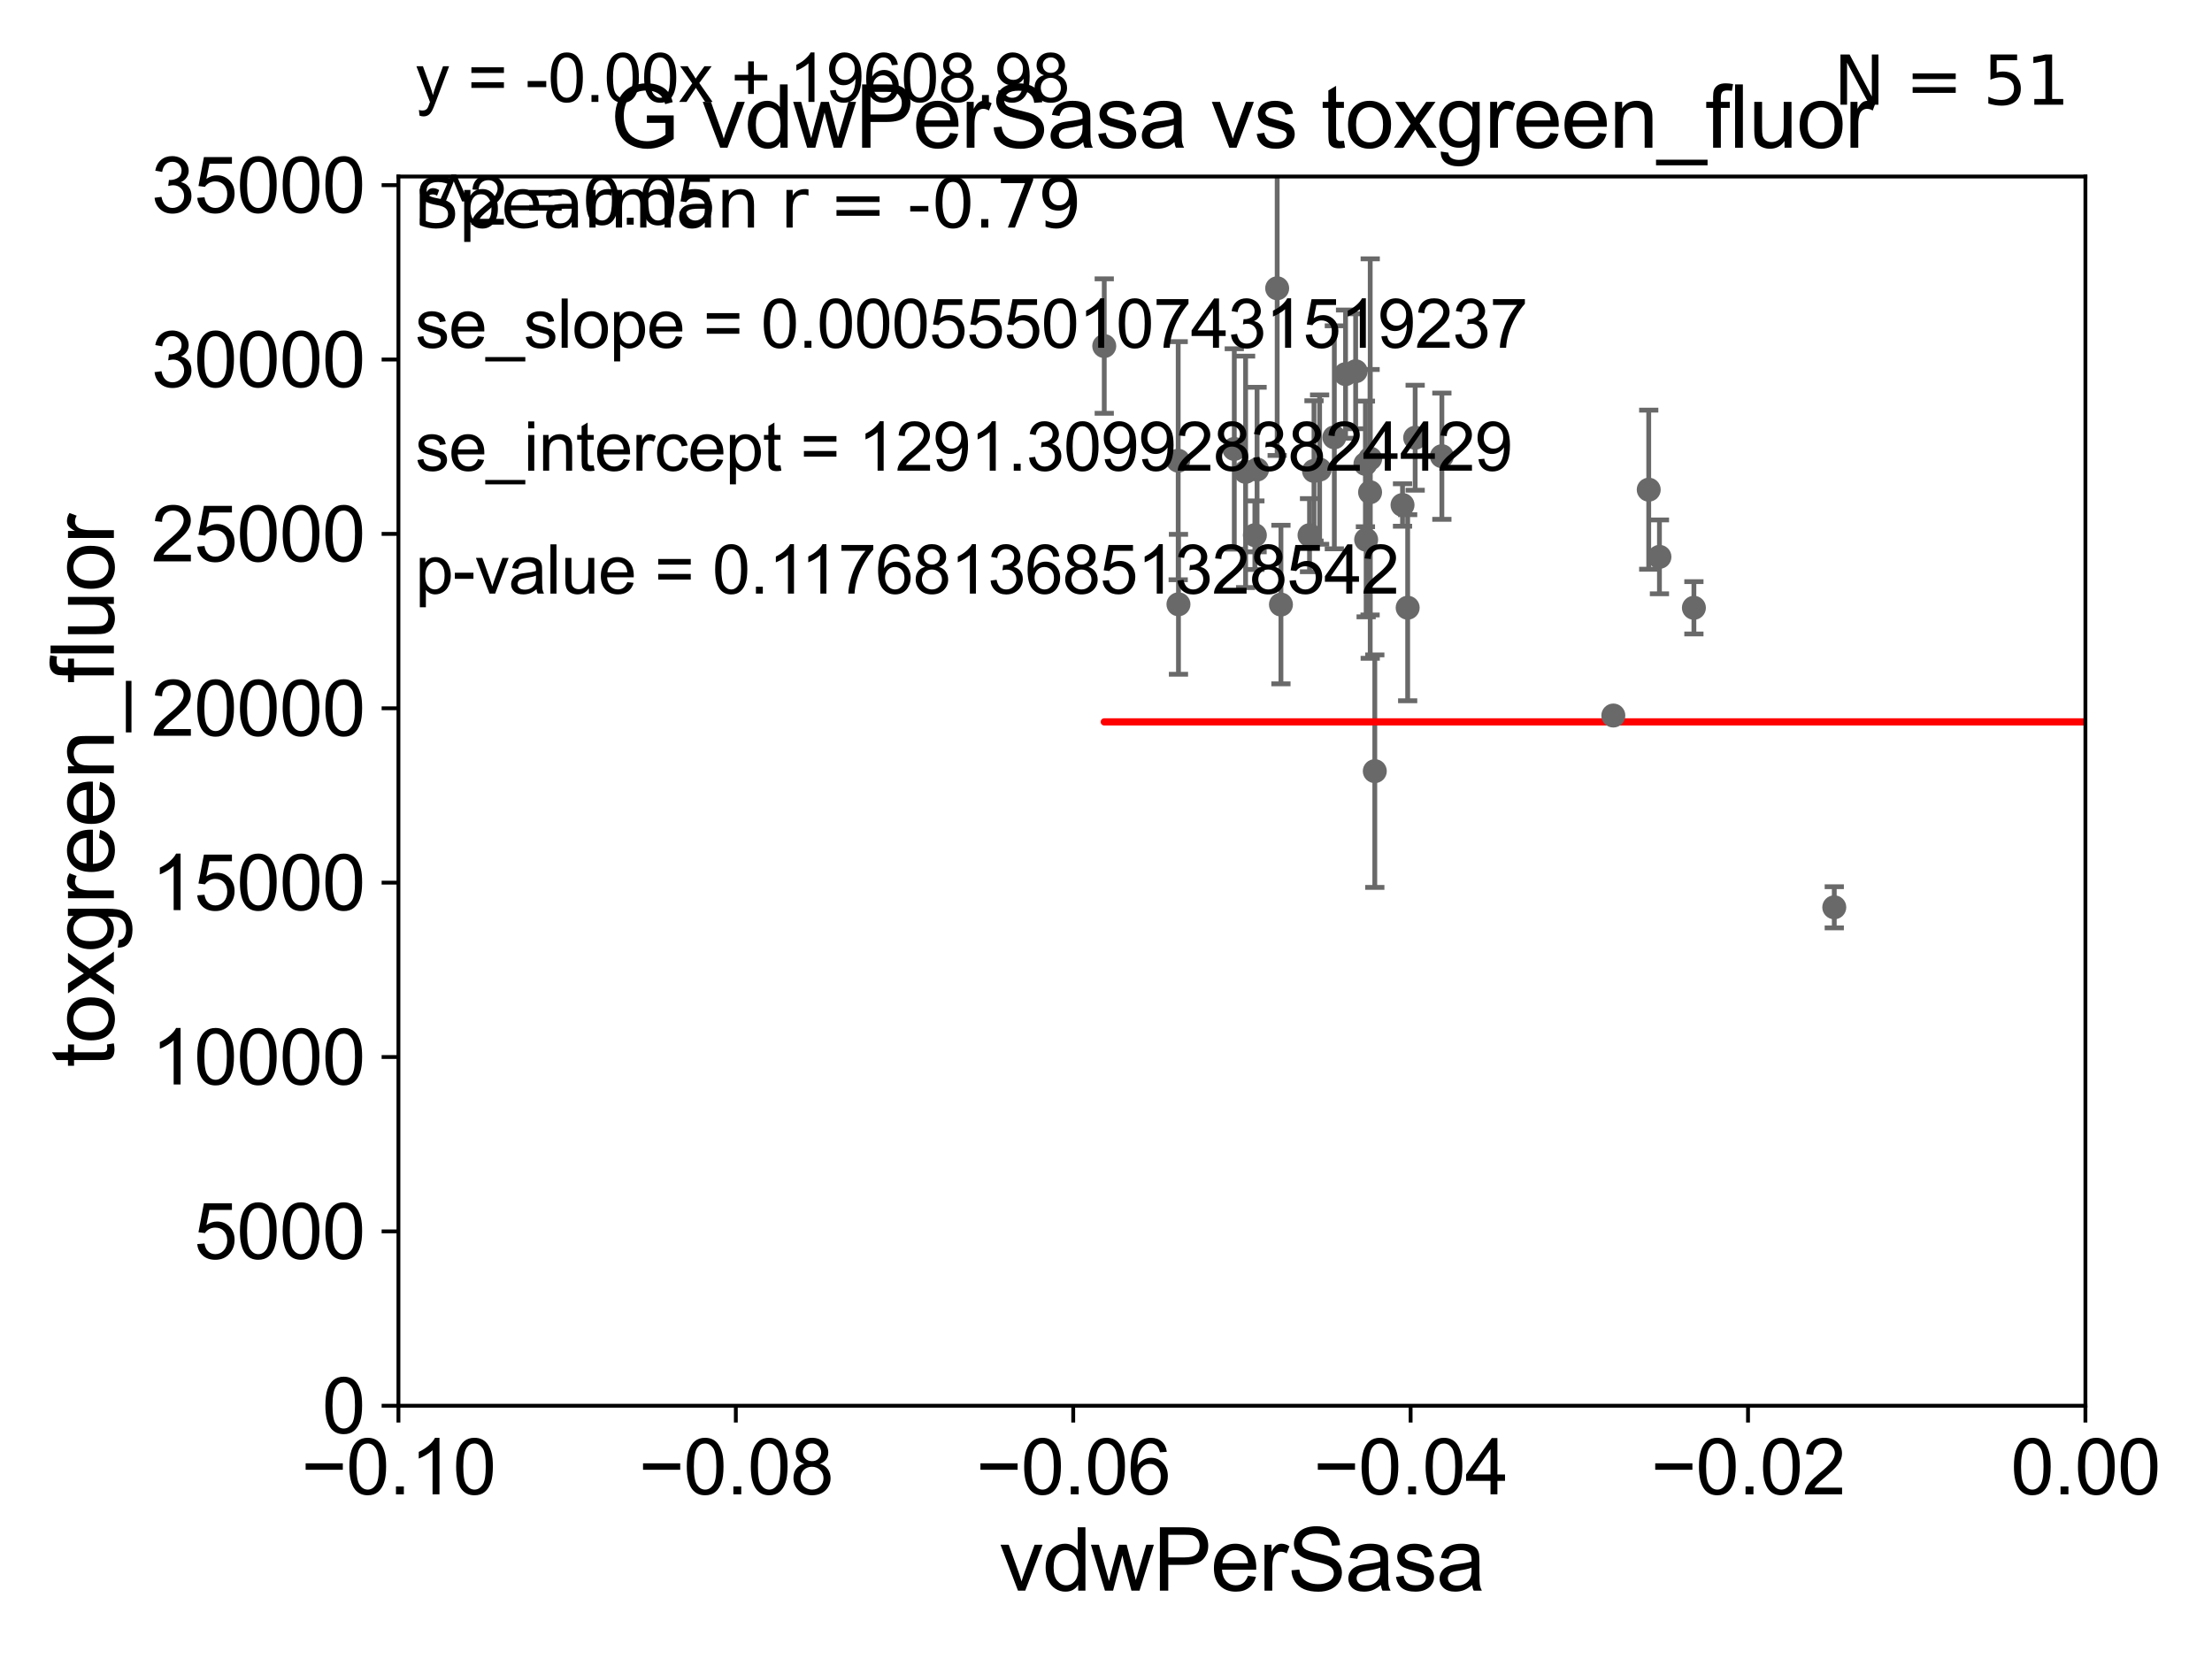 <?xml version="1.0" encoding="utf-8" standalone="no"?>
<!DOCTYPE svg PUBLIC "-//W3C//DTD SVG 1.1//EN"
  "http://www.w3.org/Graphics/SVG/1.1/DTD/svg11.dtd">
<svg xmlns:xlink="http://www.w3.org/1999/xlink" width="460.8pt" height="345.6pt" viewBox="0 0 460.8 345.6" xmlns="http://www.w3.org/2000/svg" version="1.1">
 <defs>
  <style type="text/css">*{stroke-linejoin: round; stroke-linecap: butt}</style>
 </defs>
 <g id="figure_1">
  <g id="patch_1">
   <path d="M 0 345.6 
L 460.8 345.6 
L 460.8 0 
L 0 0 
z
" style="fill: #ffffff"/>
  </g>
  <g id="axes_1">
   <g id="patch_2">
    <path d="M 83 292.84 
L 434.43 292.84 
L 434.43 36.775 
L 83 36.775 
z
" style="fill: #ffffff"/>
   </g>
   <g id="PathCollection_1">
    <defs>
     <path id="m410161e78f" d="M 0 1.118 
C 0.297 1.118 0.581 1 0.791 0.791 
C 1 0.581 1.118 0.297 1.118 0 
C 1.118 -0.297 1 -0.581 0.791 -0.791 
C 0.581 -1 0.297 -1.118 0 -1.118 
C -0.297 -1.118 -0.581 -1 -0.791 -0.791 
C -1 -0.581 -1.118 -0.297 -1.118 0 
C -1.118 0.297 -1 0.581 -0.791 0.791 
C -0.581 1 -0.297 1.118 0 1.118 
z
" style="stroke: #696969"/>
    </defs>
    <g clip-path="url(#pcdc0373776)">
     <use xlink:href="#m410161e78f" x="272.799" y="111.488" style="fill: #696969; stroke: #696969"/>
     <use xlink:href="#m410161e78f" x="352.871" y="126.613" style="fill: #696969; stroke: #696969"/>
     <use xlink:href="#m410161e78f" x="294.805" y="91.187" style="fill: #696969; stroke: #696969"/>
     <use xlink:href="#m410161e78f" x="285.441" y="95.527" style="fill: #696969; stroke: #696969"/>
     <use xlink:href="#m410161e78f" x="459.136" y="102.813" style="fill: #696969; stroke: #696969"/>
     <use xlink:href="#m410161e78f" x="2432.681" y="233.98" style="fill: #696969; stroke: #696969"/>
     <use xlink:href="#m410161e78f" x="293.243" y="126.6" style="fill: #696969; stroke: #696969"/>
     <use xlink:href="#m410161e78f" x="584.205" y="171.111" style="fill: #696969; stroke: #696969"/>
     <use xlink:href="#m410161e78f" x="798.76" y="237.384" style="fill: #696969; stroke: #696969"/>
     <use xlink:href="#m410161e78f" x="612.089" y="258.602" style="fill: #696969; stroke: #696969"/>
     <use xlink:href="#m410161e78f" x="6038.574" y="248.073" style="fill: #696969; stroke: #696969"/>
     <use xlink:href="#m410161e78f" x="336.087" y="149.058" style="fill: #696969; stroke: #696969"/>
     <use xlink:href="#m410161e78f" x="343.461" y="102.009" style="fill: #696969; stroke: #696969"/>
     <use xlink:href="#m410161e78f" x="627.229" y="265.558" style="fill: #696969; stroke: #696969"/>
     <use xlink:href="#m410161e78f" x="7914.967" y="258.514" style="fill: #696969; stroke: #696969"/>
     <use xlink:href="#m410161e78f" x="382.113" y="189.009" style="fill: #696969; stroke: #696969"/>
     <use xlink:href="#m410161e78f" x="33178.6" y="190.508" style="fill: #696969; stroke: #696969"/>
     <use xlink:href="#m410161e78f" x="33178.6" y="242.341" style="fill: #696969; stroke: #696969"/>
     <use xlink:href="#m410161e78f" x="1001.867" y="242.287" style="fill: #696969; stroke: #696969"/>
     <use xlink:href="#m410161e78f" x="834.466" y="229.401" style="fill: #696969; stroke: #696969"/>
     <use xlink:href="#m410161e78f" x="33178.6" y="229.401" style="fill: #696969; stroke: #696969"/>
     <use xlink:href="#m410161e78f" x="33178.6" y="263.641" style="fill: #696969; stroke: #696969"/>
     <use xlink:href="#m410161e78f" x="12907.54" y="264.717" style="fill: #696969; stroke: #696969"/>
     <use xlink:href="#m410161e78f" x="33178.6" y="263.731" style="fill: #696969; stroke: #696969"/>
     <use xlink:href="#m410161e78f" x="33178.6" y="232.864" style="fill: #696969; stroke: #696969"/>
     <use xlink:href="#m410161e78f" x="645.529" y="231.33" style="fill: #696969; stroke: #696969"/>
     <use xlink:href="#m410161e78f" x="300.369" y="95.033" style="fill: #696969; stroke: #696969"/>
     <use xlink:href="#m410161e78f" x="282.407" y="77.339" style="fill: #696969; stroke: #696969"/>
     <use xlink:href="#m410161e78f" x="2329.858" y="134.903" style="fill: #696969; stroke: #696969"/>
     <use xlink:href="#m410161e78f" x="259.479" y="98.294" style="fill: #696969; stroke: #696969"/>
     <use xlink:href="#m410161e78f" x="257.126" y="93.526" style="fill: #696969; stroke: #696969"/>
     <use xlink:href="#m410161e78f" x="261.413" y="111.489" style="fill: #696969; stroke: #696969"/>
     <use xlink:href="#m410161e78f" x="280.304" y="77.939" style="fill: #696969; stroke: #696969"/>
     <use xlink:href="#m410161e78f" x="273.73" y="98.095" style="fill: #696969; stroke: #696969"/>
     <use xlink:href="#m410161e78f" x="230.036" y="72.091" style="fill: #696969; stroke: #696969"/>
     <use xlink:href="#m410161e78f" x="1430.23" y="114.019" style="fill: #696969; stroke: #696969"/>
     <use xlink:href="#m410161e78f" x="261.872" y="97.813" style="fill: #696969; stroke: #696969"/>
     <use xlink:href="#m410161e78f" x="284.594" y="112.428" style="fill: #696969; stroke: #696969"/>
     <use xlink:href="#m410161e78f" x="277.967" y="91.102" style="fill: #696969; stroke: #696969"/>
     <use xlink:href="#m410161e78f" x="274.9" y="97.821" style="fill: #696969; stroke: #696969"/>
     <use xlink:href="#m410161e78f" x="266.844" y="125.939" style="fill: #696969; stroke: #696969"/>
     <use xlink:href="#m410161e78f" x="484.907" y="121.968" style="fill: #696969; stroke: #696969"/>
     <use xlink:href="#m410161e78f" x="266.059" y="60.054" style="fill: #696969; stroke: #696969"/>
     <use xlink:href="#m410161e78f" x="284.442" y="96.642" style="fill: #696969; stroke: #696969"/>
     <use xlink:href="#m410161e78f" x="886.098" y="147.034" style="fill: #696969; stroke: #696969"/>
     <use xlink:href="#m410161e78f" x="245.44" y="95.974" style="fill: #696969; stroke: #696969"/>
     <use xlink:href="#m410161e78f" x="286.396" y="160.644" style="fill: #696969; stroke: #696969"/>
     <use xlink:href="#m410161e78f" x="345.693" y="116.005" style="fill: #696969; stroke: #696969"/>
     <use xlink:href="#m410161e78f" x="292.171" y="105.2" style="fill: #696969; stroke: #696969"/>
     <use xlink:href="#m410161e78f" x="245.496" y="125.886" style="fill: #696969; stroke: #696969"/>
     <use xlink:href="#m410161e78f" x="285.413" y="102.541" style="fill: #696969; stroke: #696969"/>
     <use xlink:href="#m410161e78f" x="33178.6" y="103.638" style="fill: #696969; stroke: #696969"/>
    </g>
   </g>
   <g id="matplotlib.axis_1">
    <g id="xtick_1">
     <g id="line2d_1">
      <defs>
       <path id="mf094ccd83b" d="M 0 0 
L 0 3.5 
" style="stroke: #000000; stroke-width: 0.8"/>
      </defs>
      <g>
       <use xlink:href="#mf094ccd83b" x="83" y="292.84" style="stroke: #000000; stroke-width: 0.8"/>
      </g>
     </g>
     <g id="text_1">
      <!-- −0.10 -->
      <g transform="translate(62.759 311.293)scale(0.16 -0.16)">
       <defs>
        <path id="ArialMT-2212" d="M 3381 1997 
L 356 1997 
L 356 2522 
L 3381 2522 
L 3381 1997 
z
" transform="scale(0.016)"/>
        <path id="ArialMT-30" d="M 266 2259 
Q 266 3072 433 3567 
Q 600 4063 929 4331 
Q 1259 4600 1759 4600 
Q 2128 4600 2406 4451 
Q 2684 4303 2865 4023 
Q 3047 3744 3150 3342 
Q 3253 2941 3253 2259 
Q 3253 1453 3087 958 
Q 2922 463 2592 192 
Q 2263 -78 1759 -78 
Q 1097 -78 719 397 
Q 266 969 266 2259 
z
M 844 2259 
Q 844 1131 1108 757 
Q 1372 384 1759 384 
Q 2147 384 2411 759 
Q 2675 1134 2675 2259 
Q 2675 3391 2411 3762 
Q 2147 4134 1753 4134 
Q 1366 4134 1134 3806 
Q 844 3388 844 2259 
z
" transform="scale(0.016)"/>
        <path id="ArialMT-2e" d="M 581 0 
L 581 641 
L 1222 641 
L 1222 0 
L 581 0 
z
" transform="scale(0.016)"/>
        <path id="ArialMT-31" d="M 2384 0 
L 1822 0 
L 1822 3584 
Q 1619 3391 1289 3197 
Q 959 3003 697 2906 
L 697 3450 
Q 1169 3672 1522 3987 
Q 1875 4303 2022 4600 
L 2384 4600 
L 2384 0 
z
" transform="scale(0.016)"/>
       </defs>
       <use xlink:href="#ArialMT-2212"/>
       <use xlink:href="#ArialMT-30" x="58.398"/>
       <use xlink:href="#ArialMT-2e" x="114.014"/>
       <use xlink:href="#ArialMT-31" x="141.797"/>
       <use xlink:href="#ArialMT-30" x="197.412"/>
      </g>
     </g>
    </g>
    <g id="xtick_2">
     <g id="line2d_2">
      <g>
       <use xlink:href="#mf094ccd83b" x="153.286" y="292.84" style="stroke: #000000; stroke-width: 0.8"/>
      </g>
     </g>
     <g id="text_2">
      <!-- −0.08 -->
      <g transform="translate(133.045 311.293)scale(0.16 -0.16)">
       <defs>
        <path id="ArialMT-38" d="M 1131 2484 
Q 781 2613 612 2850 
Q 444 3088 444 3419 
Q 444 3919 803 4259 
Q 1163 4600 1759 4600 
Q 2359 4600 2725 4251 
Q 3091 3903 3091 3403 
Q 3091 3084 2923 2848 
Q 2756 2613 2416 2484 
Q 2838 2347 3058 2040 
Q 3278 1734 3278 1309 
Q 3278 722 2862 322 
Q 2447 -78 1769 -78 
Q 1091 -78 675 323 
Q 259 725 259 1325 
Q 259 1772 486 2073 
Q 713 2375 1131 2484 
z
M 1019 3438 
Q 1019 3113 1228 2906 
Q 1438 2700 1772 2700 
Q 2097 2700 2305 2904 
Q 2513 3109 2513 3406 
Q 2513 3716 2298 3927 
Q 2084 4138 1766 4138 
Q 1444 4138 1231 3931 
Q 1019 3725 1019 3438 
z
M 838 1322 
Q 838 1081 952 856 
Q 1066 631 1291 507 
Q 1516 384 1775 384 
Q 2178 384 2440 643 
Q 2703 903 2703 1303 
Q 2703 1709 2433 1975 
Q 2163 2241 1756 2241 
Q 1359 2241 1098 1978 
Q 838 1716 838 1322 
z
" transform="scale(0.016)"/>
       </defs>
       <use xlink:href="#ArialMT-2212"/>
       <use xlink:href="#ArialMT-30" x="58.398"/>
       <use xlink:href="#ArialMT-2e" x="114.014"/>
       <use xlink:href="#ArialMT-30" x="141.797"/>
       <use xlink:href="#ArialMT-38" x="197.412"/>
      </g>
     </g>
    </g>
    <g id="xtick_3">
     <g id="line2d_3">
      <g>
       <use xlink:href="#mf094ccd83b" x="223.572" y="292.84" style="stroke: #000000; stroke-width: 0.8"/>
      </g>
     </g>
     <g id="text_3">
      <!-- −0.06 -->
      <g transform="translate(203.331 311.293)scale(0.16 -0.16)">
       <defs>
        <path id="ArialMT-36" d="M 3184 3459 
L 2625 3416 
Q 2550 3747 2413 3897 
Q 2184 4138 1850 4138 
Q 1581 4138 1378 3988 
Q 1113 3794 959 3422 
Q 806 3050 800 2363 
Q 1003 2672 1297 2822 
Q 1591 2972 1913 2972 
Q 2475 2972 2870 2558 
Q 3266 2144 3266 1488 
Q 3266 1056 3080 686 
Q 2894 316 2569 119 
Q 2244 -78 1831 -78 
Q 1128 -78 684 439 
Q 241 956 241 2144 
Q 241 3472 731 4075 
Q 1159 4600 1884 4600 
Q 2425 4600 2770 4297 
Q 3116 3994 3184 3459 
z
M 888 1484 
Q 888 1194 1011 928 
Q 1134 663 1356 523 
Q 1578 384 1822 384 
Q 2178 384 2434 671 
Q 2691 959 2691 1453 
Q 2691 1928 2437 2201 
Q 2184 2475 1800 2475 
Q 1419 2475 1153 2201 
Q 888 1928 888 1484 
z
" transform="scale(0.016)"/>
       </defs>
       <use xlink:href="#ArialMT-2212"/>
       <use xlink:href="#ArialMT-30" x="58.398"/>
       <use xlink:href="#ArialMT-2e" x="114.014"/>
       <use xlink:href="#ArialMT-30" x="141.797"/>
       <use xlink:href="#ArialMT-36" x="197.412"/>
      </g>
     </g>
    </g>
    <g id="xtick_4">
     <g id="line2d_4">
      <g>
       <use xlink:href="#mf094ccd83b" x="293.858" y="292.84" style="stroke: #000000; stroke-width: 0.8"/>
      </g>
     </g>
     <g id="text_4">
      <!-- −0.04 -->
      <g transform="translate(273.617 311.293)scale(0.16 -0.16)">
       <defs>
        <path id="ArialMT-34" d="M 2069 0 
L 2069 1097 
L 81 1097 
L 81 1613 
L 2172 4581 
L 2631 4581 
L 2631 1613 
L 3250 1613 
L 3250 1097 
L 2631 1097 
L 2631 0 
L 2069 0 
z
M 2069 1613 
L 2069 3678 
L 634 1613 
L 2069 1613 
z
" transform="scale(0.016)"/>
       </defs>
       <use xlink:href="#ArialMT-2212"/>
       <use xlink:href="#ArialMT-30" x="58.398"/>
       <use xlink:href="#ArialMT-2e" x="114.014"/>
       <use xlink:href="#ArialMT-30" x="141.797"/>
       <use xlink:href="#ArialMT-34" x="197.412"/>
      </g>
     </g>
    </g>
    <g id="xtick_5">
     <g id="line2d_5">
      <g>
       <use xlink:href="#mf094ccd83b" x="364.144" y="292.84" style="stroke: #000000; stroke-width: 0.8"/>
      </g>
     </g>
     <g id="text_5">
      <!-- −0.02 -->
      <g transform="translate(343.903 311.293)scale(0.16 -0.16)">
       <defs>
        <path id="ArialMT-32" d="M 3222 541 
L 3222 0 
L 194 0 
Q 188 203 259 391 
Q 375 700 629 1000 
Q 884 1300 1366 1694 
Q 2113 2306 2375 2664 
Q 2638 3022 2638 3341 
Q 2638 3675 2398 3904 
Q 2159 4134 1775 4134 
Q 1369 4134 1125 3890 
Q 881 3647 878 3216 
L 300 3275 
Q 359 3922 746 4261 
Q 1134 4600 1788 4600 
Q 2447 4600 2831 4234 
Q 3216 3869 3216 3328 
Q 3216 3053 3103 2787 
Q 2991 2522 2730 2228 
Q 2469 1934 1863 1422 
Q 1356 997 1212 845 
Q 1069 694 975 541 
L 3222 541 
z
" transform="scale(0.016)"/>
       </defs>
       <use xlink:href="#ArialMT-2212"/>
       <use xlink:href="#ArialMT-30" x="58.398"/>
       <use xlink:href="#ArialMT-2e" x="114.014"/>
       <use xlink:href="#ArialMT-30" x="141.797"/>
       <use xlink:href="#ArialMT-32" x="197.412"/>
      </g>
     </g>
    </g>
    <g id="xtick_6">
     <g id="line2d_6">
      <g>
       <use xlink:href="#mf094ccd83b" x="434.43" y="292.84" style="stroke: #000000; stroke-width: 0.8"/>
      </g>
     </g>
     <g id="text_6">
      <!-- 0.00 -->
      <g transform="translate(418.861 311.293)scale(0.16 -0.16)">
       <use xlink:href="#ArialMT-30"/>
       <use xlink:href="#ArialMT-2e" x="55.615"/>
       <use xlink:href="#ArialMT-30" x="83.398"/>
       <use xlink:href="#ArialMT-30" x="139.014"/>
      </g>
     </g>
    </g>
    <g id="text_7">
     <!-- vdwPerSasa -->
     <g transform="translate(208.193 331.357)scale(0.18 -0.18)">
      <defs>
       <path id="ArialMT-76" d="M 1344 0 
L 81 3319 
L 675 3319 
L 1388 1331 
Q 1503 1009 1600 663 
Q 1675 925 1809 1294 
L 2547 3319 
L 3125 3319 
L 1869 0 
L 1344 0 
z
" transform="scale(0.016)"/>
       <path id="ArialMT-64" d="M 2575 0 
L 2575 419 
Q 2259 -75 1647 -75 
Q 1250 -75 917 144 
Q 584 363 401 755 
Q 219 1147 219 1656 
Q 219 2153 384 2558 
Q 550 2963 881 3178 
Q 1213 3394 1622 3394 
Q 1922 3394 2156 3267 
Q 2391 3141 2538 2938 
L 2538 4581 
L 3097 4581 
L 3097 0 
L 2575 0 
z
M 797 1656 
Q 797 1019 1065 703 
Q 1334 388 1700 388 
Q 2069 388 2326 689 
Q 2584 991 2584 1609 
Q 2584 2291 2321 2609 
Q 2059 2928 1675 2928 
Q 1300 2928 1048 2622 
Q 797 2316 797 1656 
z
" transform="scale(0.016)"/>
       <path id="ArialMT-77" d="M 1034 0 
L 19 3319 
L 600 3319 
L 1128 1403 
L 1325 691 
Q 1338 744 1497 1375 
L 2025 3319 
L 2603 3319 
L 3100 1394 
L 3266 759 
L 3456 1400 
L 4025 3319 
L 4572 3319 
L 3534 0 
L 2950 0 
L 2422 1988 
L 2294 2553 
L 1622 0 
L 1034 0 
z
" transform="scale(0.016)"/>
       <path id="ArialMT-50" d="M 494 0 
L 494 4581 
L 2222 4581 
Q 2678 4581 2919 4538 
Q 3256 4481 3484 4323 
Q 3713 4166 3852 3881 
Q 3991 3597 3991 3256 
Q 3991 2672 3619 2267 
Q 3247 1863 2275 1863 
L 1100 1863 
L 1100 0 
L 494 0 
z
M 1100 2403 
L 2284 2403 
Q 2872 2403 3119 2622 
Q 3366 2841 3366 3238 
Q 3366 3525 3220 3729 
Q 3075 3934 2838 4000 
Q 2684 4041 2272 4041 
L 1100 4041 
L 1100 2403 
z
" transform="scale(0.016)"/>
       <path id="ArialMT-65" d="M 2694 1069 
L 3275 997 
Q 3138 488 2766 206 
Q 2394 -75 1816 -75 
Q 1088 -75 661 373 
Q 234 822 234 1631 
Q 234 2469 665 2931 
Q 1097 3394 1784 3394 
Q 2450 3394 2872 2941 
Q 3294 2488 3294 1666 
Q 3294 1616 3291 1516 
L 816 1516 
Q 847 969 1125 678 
Q 1403 388 1819 388 
Q 2128 388 2347 550 
Q 2566 713 2694 1069 
z
M 847 1978 
L 2700 1978 
Q 2663 2397 2488 2606 
Q 2219 2931 1791 2931 
Q 1403 2931 1139 2672 
Q 875 2413 847 1978 
z
" transform="scale(0.016)"/>
       <path id="ArialMT-72" d="M 416 0 
L 416 3319 
L 922 3319 
L 922 2816 
Q 1116 3169 1280 3281 
Q 1444 3394 1641 3394 
Q 1925 3394 2219 3213 
L 2025 2691 
Q 1819 2813 1613 2813 
Q 1428 2813 1281 2702 
Q 1134 2591 1072 2394 
Q 978 2094 978 1738 
L 978 0 
L 416 0 
z
" transform="scale(0.016)"/>
       <path id="ArialMT-53" d="M 288 1472 
L 859 1522 
Q 900 1178 1048 958 
Q 1197 738 1509 602 
Q 1822 466 2213 466 
Q 2559 466 2825 569 
Q 3091 672 3220 851 
Q 3350 1031 3350 1244 
Q 3350 1459 3225 1620 
Q 3100 1781 2813 1891 
Q 2628 1963 1997 2114 
Q 1366 2266 1113 2400 
Q 784 2572 623 2826 
Q 463 3081 463 3397 
Q 463 3744 659 4045 
Q 856 4347 1234 4503 
Q 1613 4659 2075 4659 
Q 2584 4659 2973 4495 
Q 3363 4331 3572 4012 
Q 3781 3694 3797 3291 
L 3216 3247 
Q 3169 3681 2898 3903 
Q 2628 4125 2100 4125 
Q 1550 4125 1298 3923 
Q 1047 3722 1047 3438 
Q 1047 3191 1225 3031 
Q 1400 2872 2139 2705 
Q 2878 2538 3153 2413 
Q 3553 2228 3743 1945 
Q 3934 1663 3934 1294 
Q 3934 928 3725 604 
Q 3516 281 3123 101 
Q 2731 -78 2241 -78 
Q 1619 -78 1198 103 
Q 778 284 539 648 
Q 300 1013 288 1472 
z
" transform="scale(0.016)"/>
       <path id="ArialMT-61" d="M 2588 409 
Q 2275 144 1986 34 
Q 1697 -75 1366 -75 
Q 819 -75 525 192 
Q 231 459 231 875 
Q 231 1119 342 1320 
Q 453 1522 633 1644 
Q 813 1766 1038 1828 
Q 1203 1872 1538 1913 
Q 2219 1994 2541 2106 
Q 2544 2222 2544 2253 
Q 2544 2597 2384 2738 
Q 2169 2928 1744 2928 
Q 1347 2928 1158 2789 
Q 969 2650 878 2297 
L 328 2372 
Q 403 2725 575 2942 
Q 747 3159 1072 3276 
Q 1397 3394 1825 3394 
Q 2250 3394 2515 3294 
Q 2781 3194 2906 3042 
Q 3031 2891 3081 2659 
Q 3109 2516 3109 2141 
L 3109 1391 
Q 3109 606 3145 398 
Q 3181 191 3288 0 
L 2700 0 
Q 2613 175 2588 409 
z
M 2541 1666 
Q 2234 1541 1622 1453 
Q 1275 1403 1131 1340 
Q 988 1278 909 1158 
Q 831 1038 831 891 
Q 831 666 1001 516 
Q 1172 366 1500 366 
Q 1825 366 2078 508 
Q 2331 650 2450 897 
Q 2541 1088 2541 1459 
L 2541 1666 
z
" transform="scale(0.016)"/>
       <path id="ArialMT-73" d="M 197 991 
L 753 1078 
Q 800 744 1014 566 
Q 1228 388 1613 388 
Q 2000 388 2187 545 
Q 2375 703 2375 916 
Q 2375 1106 2209 1216 
Q 2094 1291 1634 1406 
Q 1016 1563 777 1677 
Q 538 1791 414 1992 
Q 291 2194 291 2438 
Q 291 2659 392 2848 
Q 494 3038 669 3163 
Q 800 3259 1026 3326 
Q 1253 3394 1513 3394 
Q 1903 3394 2198 3281 
Q 2494 3169 2634 2976 
Q 2775 2784 2828 2463 
L 2278 2388 
Q 2241 2644 2061 2787 
Q 1881 2931 1553 2931 
Q 1166 2931 1000 2803 
Q 834 2675 834 2503 
Q 834 2394 903 2306 
Q 972 2216 1119 2156 
Q 1203 2125 1616 2013 
Q 2213 1853 2448 1751 
Q 2684 1650 2818 1456 
Q 2953 1263 2953 975 
Q 2953 694 2789 445 
Q 2625 197 2315 61 
Q 2006 -75 1616 -75 
Q 969 -75 630 194 
Q 291 463 197 991 
z
" transform="scale(0.016)"/>
      </defs>
      <use xlink:href="#ArialMT-76"/>
      <use xlink:href="#ArialMT-64" x="50"/>
      <use xlink:href="#ArialMT-77" x="105.615"/>
      <use xlink:href="#ArialMT-50" x="177.832"/>
      <use xlink:href="#ArialMT-65" x="244.531"/>
      <use xlink:href="#ArialMT-72" x="300.146"/>
      <use xlink:href="#ArialMT-53" x="333.447"/>
      <use xlink:href="#ArialMT-61" x="400.146"/>
      <use xlink:href="#ArialMT-73" x="455.762"/>
      <use xlink:href="#ArialMT-61" x="505.762"/>
     </g>
    </g>
   </g>
   <g id="matplotlib.axis_2">
    <g id="ytick_1">
     <g id="line2d_7">
      <defs>
       <path id="mfc6dca97ec" d="M 0 0 
L -3.5 0 
" style="stroke: #000000; stroke-width: 0.8"/>
      </defs>
      <g>
       <use xlink:href="#mfc6dca97ec" x="83" y="292.84" style="stroke: #000000; stroke-width: 0.8"/>
      </g>
     </g>
     <g id="text_8">
      <!-- 0 -->
      <g transform="translate(67.103 298.566)scale(0.16 -0.16)">
       <use xlink:href="#ArialMT-30"/>
      </g>
     </g>
    </g>
    <g id="ytick_2">
     <g id="line2d_8">
      <g>
       <use xlink:href="#mfc6dca97ec" x="83" y="256.516" style="stroke: #000000; stroke-width: 0.8"/>
      </g>
     </g>
     <g id="text_9">
      <!-- 5000 -->
      <g transform="translate(40.41 262.242)scale(0.16 -0.16)">
       <defs>
        <path id="ArialMT-35" d="M 266 1200 
L 856 1250 
Q 922 819 1161 601 
Q 1400 384 1738 384 
Q 2144 384 2425 690 
Q 2706 997 2706 1503 
Q 2706 1984 2436 2262 
Q 2166 2541 1728 2541 
Q 1456 2541 1237 2417 
Q 1019 2294 894 2097 
L 366 2166 
L 809 4519 
L 3088 4519 
L 3088 3981 
L 1259 3981 
L 1013 2750 
Q 1425 3038 1878 3038 
Q 2478 3038 2890 2622 
Q 3303 2206 3303 1553 
Q 3303 931 2941 478 
Q 2500 -78 1738 -78 
Q 1113 -78 717 272 
Q 322 622 266 1200 
z
" transform="scale(0.016)"/>
       </defs>
       <use xlink:href="#ArialMT-35"/>
       <use xlink:href="#ArialMT-30" x="55.615"/>
       <use xlink:href="#ArialMT-30" x="111.23"/>
       <use xlink:href="#ArialMT-30" x="166.846"/>
      </g>
     </g>
    </g>
    <g id="ytick_3">
     <g id="line2d_9">
      <g>
       <use xlink:href="#mfc6dca97ec" x="83" y="220.192" style="stroke: #000000; stroke-width: 0.8"/>
      </g>
     </g>
     <g id="text_10">
      <!-- 10000 -->
      <g transform="translate(31.512 225.918)scale(0.16 -0.16)">
       <use xlink:href="#ArialMT-31"/>
       <use xlink:href="#ArialMT-30" x="55.615"/>
       <use xlink:href="#ArialMT-30" x="111.23"/>
       <use xlink:href="#ArialMT-30" x="166.846"/>
       <use xlink:href="#ArialMT-30" x="222.461"/>
      </g>
     </g>
    </g>
    <g id="ytick_4">
     <g id="line2d_10">
      <g>
       <use xlink:href="#mfc6dca97ec" x="83" y="183.867" style="stroke: #000000; stroke-width: 0.8"/>
      </g>
     </g>
     <g id="text_11">
      <!-- 15000 -->
      <g transform="translate(31.512 189.594)scale(0.16 -0.16)">
       <use xlink:href="#ArialMT-31"/>
       <use xlink:href="#ArialMT-35" x="55.615"/>
       <use xlink:href="#ArialMT-30" x="111.23"/>
       <use xlink:href="#ArialMT-30" x="166.846"/>
       <use xlink:href="#ArialMT-30" x="222.461"/>
      </g>
     </g>
    </g>
    <g id="ytick_5">
     <g id="line2d_11">
      <g>
       <use xlink:href="#mfc6dca97ec" x="83" y="147.543" style="stroke: #000000; stroke-width: 0.8"/>
      </g>
     </g>
     <g id="text_12">
      <!-- 20000 -->
      <g transform="translate(31.512 153.27)scale(0.16 -0.16)">
       <use xlink:href="#ArialMT-32"/>
       <use xlink:href="#ArialMT-30" x="55.615"/>
       <use xlink:href="#ArialMT-30" x="111.23"/>
       <use xlink:href="#ArialMT-30" x="166.846"/>
       <use xlink:href="#ArialMT-30" x="222.461"/>
      </g>
     </g>
    </g>
    <g id="ytick_6">
     <g id="line2d_12">
      <g>
       <use xlink:href="#mfc6dca97ec" x="83" y="111.219" style="stroke: #000000; stroke-width: 0.8"/>
      </g>
     </g>
     <g id="text_13">
      <!-- 25000 -->
      <g transform="translate(31.512 116.945)scale(0.16 -0.16)">
       <use xlink:href="#ArialMT-32"/>
       <use xlink:href="#ArialMT-35" x="55.615"/>
       <use xlink:href="#ArialMT-30" x="111.23"/>
       <use xlink:href="#ArialMT-30" x="166.846"/>
       <use xlink:href="#ArialMT-30" x="222.461"/>
      </g>
     </g>
    </g>
    <g id="ytick_7">
     <g id="line2d_13">
      <g>
       <use xlink:href="#mfc6dca97ec" x="83" y="74.895" style="stroke: #000000; stroke-width: 0.8"/>
      </g>
     </g>
     <g id="text_14">
      <!-- 30000 -->
      <g transform="translate(31.512 80.621)scale(0.16 -0.16)">
       <defs>
        <path id="ArialMT-33" d="M 269 1209 
L 831 1284 
Q 928 806 1161 595 
Q 1394 384 1728 384 
Q 2125 384 2398 659 
Q 2672 934 2672 1341 
Q 2672 1728 2419 1979 
Q 2166 2231 1775 2231 
Q 1616 2231 1378 2169 
L 1441 2663 
Q 1497 2656 1531 2656 
Q 1891 2656 2178 2843 
Q 2466 3031 2466 3422 
Q 2466 3731 2256 3934 
Q 2047 4138 1716 4138 
Q 1388 4138 1169 3931 
Q 950 3725 888 3313 
L 325 3413 
Q 428 3978 793 4289 
Q 1159 4600 1703 4600 
Q 2078 4600 2393 4439 
Q 2709 4278 2876 4000 
Q 3044 3722 3044 3409 
Q 3044 3113 2884 2869 
Q 2725 2625 2413 2481 
Q 2819 2388 3044 2092 
Q 3269 1797 3269 1353 
Q 3269 753 2831 336 
Q 2394 -81 1725 -81 
Q 1122 -81 723 278 
Q 325 638 269 1209 
z
" transform="scale(0.016)"/>
       </defs>
       <use xlink:href="#ArialMT-33"/>
       <use xlink:href="#ArialMT-30" x="55.615"/>
       <use xlink:href="#ArialMT-30" x="111.23"/>
       <use xlink:href="#ArialMT-30" x="166.846"/>
       <use xlink:href="#ArialMT-30" x="222.461"/>
      </g>
     </g>
    </g>
    <g id="ytick_8">
     <g id="line2d_14">
      <g>
       <use xlink:href="#mfc6dca97ec" x="83" y="38.571" style="stroke: #000000; stroke-width: 0.8"/>
      </g>
     </g>
     <g id="text_15">
      <!-- 35000 -->
      <g transform="translate(31.512 44.297)scale(0.16 -0.16)">
       <use xlink:href="#ArialMT-33"/>
       <use xlink:href="#ArialMT-35" x="55.615"/>
       <use xlink:href="#ArialMT-30" x="111.23"/>
       <use xlink:href="#ArialMT-30" x="166.846"/>
       <use xlink:href="#ArialMT-30" x="222.461"/>
      </g>
     </g>
    </g>
    <g id="text_16">
     <!-- toxgreen_fluor -->
     <g transform="translate(23.724 222.34)rotate(-90)scale(0.18 -0.18)">
      <defs>
       <path id="ArialMT-74" d="M 1650 503 
L 1731 6 
Q 1494 -44 1306 -44 
Q 1000 -44 831 53 
Q 663 150 594 308 
Q 525 466 525 972 
L 525 2881 
L 113 2881 
L 113 3319 
L 525 3319 
L 525 4141 
L 1084 4478 
L 1084 3319 
L 1650 3319 
L 1650 2881 
L 1084 2881 
L 1084 941 
Q 1084 700 1114 631 
Q 1144 563 1211 522 
Q 1278 481 1403 481 
Q 1497 481 1650 503 
z
" transform="scale(0.016)"/>
       <path id="ArialMT-6f" d="M 213 1659 
Q 213 2581 725 3025 
Q 1153 3394 1769 3394 
Q 2453 3394 2887 2945 
Q 3322 2497 3322 1706 
Q 3322 1066 3130 698 
Q 2938 331 2570 128 
Q 2203 -75 1769 -75 
Q 1072 -75 642 372 
Q 213 819 213 1659 
z
M 791 1659 
Q 791 1022 1069 705 
Q 1347 388 1769 388 
Q 2188 388 2466 706 
Q 2744 1025 2744 1678 
Q 2744 2294 2464 2611 
Q 2184 2928 1769 2928 
Q 1347 2928 1069 2612 
Q 791 2297 791 1659 
z
" transform="scale(0.016)"/>
       <path id="ArialMT-78" d="M 47 0 
L 1259 1725 
L 138 3319 
L 841 3319 
L 1350 2541 
Q 1494 2319 1581 2169 
Q 1719 2375 1834 2534 
L 2394 3319 
L 3066 3319 
L 1919 1756 
L 3153 0 
L 2463 0 
L 1781 1031 
L 1600 1309 
L 728 0 
L 47 0 
z
" transform="scale(0.016)"/>
       <path id="ArialMT-67" d="M 319 -275 
L 866 -356 
Q 900 -609 1056 -725 
Q 1266 -881 1628 -881 
Q 2019 -881 2231 -725 
Q 2444 -569 2519 -288 
Q 2563 -116 2559 434 
Q 2191 0 1641 0 
Q 956 0 581 494 
Q 206 988 206 1678 
Q 206 2153 378 2554 
Q 550 2956 876 3175 
Q 1203 3394 1644 3394 
Q 2231 3394 2613 2919 
L 2613 3319 
L 3131 3319 
L 3131 450 
Q 3131 -325 2973 -648 
Q 2816 -972 2473 -1159 
Q 2131 -1347 1631 -1347 
Q 1038 -1347 672 -1080 
Q 306 -813 319 -275 
z
M 784 1719 
Q 784 1066 1043 766 
Q 1303 466 1694 466 
Q 2081 466 2343 764 
Q 2606 1063 2606 1700 
Q 2606 2309 2336 2618 
Q 2066 2928 1684 2928 
Q 1309 2928 1046 2623 
Q 784 2319 784 1719 
z
" transform="scale(0.016)"/>
       <path id="ArialMT-6e" d="M 422 0 
L 422 3319 
L 928 3319 
L 928 2847 
Q 1294 3394 1984 3394 
Q 2284 3394 2536 3286 
Q 2788 3178 2913 3003 
Q 3038 2828 3088 2588 
Q 3119 2431 3119 2041 
L 3119 0 
L 2556 0 
L 2556 2019 
Q 2556 2363 2490 2533 
Q 2425 2703 2258 2804 
Q 2091 2906 1866 2906 
Q 1506 2906 1245 2678 
Q 984 2450 984 1813 
L 984 0 
L 422 0 
z
" transform="scale(0.016)"/>
       <path id="ArialMT-5f" d="M -97 -1272 
L -97 -866 
L 3631 -866 
L 3631 -1272 
L -97 -1272 
z
" transform="scale(0.016)"/>
       <path id="ArialMT-66" d="M 556 0 
L 556 2881 
L 59 2881 
L 59 3319 
L 556 3319 
L 556 3672 
Q 556 4006 616 4169 
Q 697 4388 901 4523 
Q 1106 4659 1475 4659 
Q 1713 4659 2000 4603 
L 1916 4113 
Q 1741 4144 1584 4144 
Q 1328 4144 1222 4034 
Q 1116 3925 1116 3625 
L 1116 3319 
L 1763 3319 
L 1763 2881 
L 1116 2881 
L 1116 0 
L 556 0 
z
" transform="scale(0.016)"/>
       <path id="ArialMT-6c" d="M 409 0 
L 409 4581 
L 972 4581 
L 972 0 
L 409 0 
z
" transform="scale(0.016)"/>
       <path id="ArialMT-75" d="M 2597 0 
L 2597 488 
Q 2209 -75 1544 -75 
Q 1250 -75 995 37 
Q 741 150 617 320 
Q 494 491 444 738 
Q 409 903 409 1263 
L 409 3319 
L 972 3319 
L 972 1478 
Q 972 1038 1006 884 
Q 1059 663 1231 536 
Q 1403 409 1656 409 
Q 1909 409 2131 539 
Q 2353 669 2445 892 
Q 2538 1116 2538 1541 
L 2538 3319 
L 3100 3319 
L 3100 0 
L 2597 0 
z
" transform="scale(0.016)"/>
      </defs>
      <use xlink:href="#ArialMT-74"/>
      <use xlink:href="#ArialMT-6f" x="27.783"/>
      <use xlink:href="#ArialMT-78" x="83.398"/>
      <use xlink:href="#ArialMT-67" x="133.398"/>
      <use xlink:href="#ArialMT-72" x="189.014"/>
      <use xlink:href="#ArialMT-65" x="222.314"/>
      <use xlink:href="#ArialMT-65" x="277.93"/>
      <use xlink:href="#ArialMT-6e" x="333.545"/>
      <use xlink:href="#ArialMT-5f" x="389.16"/>
      <use xlink:href="#ArialMT-66" x="444.775"/>
      <use xlink:href="#ArialMT-6c" x="472.559"/>
      <use xlink:href="#ArialMT-75" x="494.775"/>
      <use xlink:href="#ArialMT-6f" x="550.391"/>
      <use xlink:href="#ArialMT-72" x="606.006"/>
     </g>
    </g>
   </g>
   <g id="LineCollection_1">
    <path d="M 272.799 119.104 
L 272.799 103.872 
" clip-path="url(#pcdc0373776)" style="fill: none; stroke: #696969"/>
    <path d="M 352.871 132.064 
L 352.871 121.162 
" clip-path="url(#pcdc0373776)" style="fill: none; stroke: #696969"/>
    <path d="M 294.805 102.122 
L 294.805 80.251 
" clip-path="url(#pcdc0373776)" style="fill: none; stroke: #696969"/>
    <path d="M 285.441 137.134 
L 285.441 53.92 
" clip-path="url(#pcdc0373776)" style="fill: none; stroke: #696969"/>
    <path d="M 459.136 106.356 
L 459.136 99.27 
" clip-path="url(#pcdc0373776)" style="fill: none; stroke: #696969"/>
    <path clip-path="url(#pcdc0373776)" style="fill: none; stroke: #696969"/>
    <path d="M 293.243 145.98 
L 293.243 107.219 
" clip-path="url(#pcdc0373776)" style="fill: none; stroke: #696969"/>
    <path clip-path="url(#pcdc0373776)" style="fill: none; stroke: #696969"/>
    <path clip-path="url(#pcdc0373776)" style="fill: none; stroke: #696969"/>
    <path clip-path="url(#pcdc0373776)" style="fill: none; stroke: #696969"/>
    <path clip-path="url(#pcdc0373776)" style="fill: none; stroke: #696969"/>
    <path d="M 336.087 149.554 
L 336.087 148.562 
" clip-path="url(#pcdc0373776)" style="fill: none; stroke: #696969"/>
    <path d="M 343.461 118.578 
L 343.461 85.439 
" clip-path="url(#pcdc0373776)" style="fill: none; stroke: #696969"/>
    <path clip-path="url(#pcdc0373776)" style="fill: none; stroke: #696969"/>
    <path clip-path="url(#pcdc0373776)" style="fill: none; stroke: #696969"/>
    <path d="M 382.113 193.298 
L 382.113 184.72 
" clip-path="url(#pcdc0373776)" style="fill: none; stroke: #696969"/>
    <path clip-path="url(#pcdc0373776)" style="fill: none; stroke: #696969"/>
    <path clip-path="url(#pcdc0373776)" style="fill: none; stroke: #696969"/>
    <path clip-path="url(#pcdc0373776)" style="fill: none; stroke: #696969"/>
    <path clip-path="url(#pcdc0373776)" style="fill: none; stroke: #696969"/>
    <path clip-path="url(#pcdc0373776)" style="fill: none; stroke: #696969"/>
    <path clip-path="url(#pcdc0373776)" style="fill: none; stroke: #696969"/>
    <path clip-path="url(#pcdc0373776)" style="fill: none; stroke: #696969"/>
    <path clip-path="url(#pcdc0373776)" style="fill: none; stroke: #696969"/>
    <path clip-path="url(#pcdc0373776)" style="fill: none; stroke: #696969"/>
    <path d="M 300.369 108.182 
L 300.369 81.885 
" clip-path="url(#pcdc0373776)" style="fill: none; stroke: #696969"/>
    <path d="M 282.407 89.318 
L 282.407 65.36 
" clip-path="url(#pcdc0373776)" style="fill: none; stroke: #696969"/>
    <path clip-path="url(#pcdc0373776)" style="fill: none; stroke: #696969"/>
    <path d="M 259.479 122.401 
L 259.479 74.187 
" clip-path="url(#pcdc0373776)" style="fill: none; stroke: #696969"/>
    <path d="M 257.126 114.398 
L 257.126 72.653 
" clip-path="url(#pcdc0373776)" style="fill: none; stroke: #696969"/>
    <path d="M 261.413 118.631 
L 261.413 104.348 
" clip-path="url(#pcdc0373776)" style="fill: none; stroke: #696969"/>
    <path d="M 280.304 91.293 
L 280.304 64.584 
" clip-path="url(#pcdc0373776)" style="fill: none; stroke: #696969"/>
    <path d="M 273.73 112.707 
L 273.73 83.483 
" clip-path="url(#pcdc0373776)" style="fill: none; stroke: #696969"/>
    <path d="M 230.036 86.098 
L 230.036 58.084 
" clip-path="url(#pcdc0373776)" style="fill: none; stroke: #696969"/>
    <path clip-path="url(#pcdc0373776)" style="fill: none; stroke: #696969"/>
    <path d="M 261.872 114.953 
L 261.872 80.673 
" clip-path="url(#pcdc0373776)" style="fill: none; stroke: #696969"/>
    <path d="M 284.594 128.494 
L 284.594 96.362 
" clip-path="url(#pcdc0373776)" style="fill: none; stroke: #696969"/>
    <path d="M 277.967 114.329 
L 277.967 67.876 
" clip-path="url(#pcdc0373776)" style="fill: none; stroke: #696969"/>
    <path d="M 274.9 113.372 
L 274.9 82.269 
" clip-path="url(#pcdc0373776)" style="fill: none; stroke: #696969"/>
    <path d="M 266.844 142.455 
L 266.844 109.423 
" clip-path="url(#pcdc0373776)" style="fill: none; stroke: #696969"/>
    <path clip-path="url(#pcdc0373776)" style="fill: none; stroke: #696969"/>
    <path d="M 266.059 94.883 
L 266.059 25.225 
" clip-path="url(#pcdc0373776)" style="fill: none; stroke: #696969"/>
    <path d="M 284.442 109.725 
L 284.442 83.558 
" clip-path="url(#pcdc0373776)" style="fill: none; stroke: #696969"/>
    <path clip-path="url(#pcdc0373776)" style="fill: none; stroke: #696969"/>
    <path d="M 245.44 120.774 
L 245.44 71.173 
" clip-path="url(#pcdc0373776)" style="fill: none; stroke: #696969"/>
    <path d="M 286.396 184.862 
L 286.396 136.426 
" clip-path="url(#pcdc0373776)" style="fill: none; stroke: #696969"/>
    <path d="M 345.693 123.696 
L 345.693 108.315 
" clip-path="url(#pcdc0373776)" style="fill: none; stroke: #696969"/>
    <path d="M 292.171 109.621 
L 292.171 100.78 
" clip-path="url(#pcdc0373776)" style="fill: none; stroke: #696969"/>
    <path d="M 245.496 140.457 
L 245.496 111.314 
" clip-path="url(#pcdc0373776)" style="fill: none; stroke: #696969"/>
    <path d="M 285.413 128.111 
L 285.413 76.97 
" clip-path="url(#pcdc0373776)" style="fill: none; stroke: #696969"/>
    <path clip-path="url(#pcdc0373776)" style="fill: none; stroke: #696969"/>
   </g>
   <g id="line2d_15">
    <defs>
     <path id="maa4c95a044" d="M 2 0 
L -2 -0 
" style="stroke: #696969"/>
    </defs>
    <g clip-path="url(#pcdc0373776)">
     <use xlink:href="#maa4c95a044" x="272.799" y="119.104" style="fill: #696969; stroke: #696969"/>
     <use xlink:href="#maa4c95a044" x="352.871" y="132.064" style="fill: #696969; stroke: #696969"/>
     <use xlink:href="#maa4c95a044" x="294.805" y="102.122" style="fill: #696969; stroke: #696969"/>
     <use xlink:href="#maa4c95a044" x="285.441" y="137.134" style="fill: #696969; stroke: #696969"/>
     <use xlink:href="#maa4c95a044" x="459.136" y="106.356" style="fill: #696969; stroke: #696969"/>
     <use xlink:href="#maa4c95a044" x="2432.681" y="248.866" style="fill: #696969; stroke: #696969"/>
     <use xlink:href="#maa4c95a044" x="293.243" y="145.98" style="fill: #696969; stroke: #696969"/>
     <use xlink:href="#maa4c95a044" x="584.205" y="181.185" style="fill: #696969; stroke: #696969"/>
     <use xlink:href="#maa4c95a044" x="798.76" y="241.022" style="fill: #696969; stroke: #696969"/>
     <use xlink:href="#maa4c95a044" x="612.089" y="266.076" style="fill: #696969; stroke: #696969"/>
     <use xlink:href="#maa4c95a044" x="6038.574" y="257.271" style="fill: #696969; stroke: #696969"/>
     <use xlink:href="#maa4c95a044" x="336.087" y="149.554" style="fill: #696969; stroke: #696969"/>
     <use xlink:href="#maa4c95a044" x="343.461" y="118.578" style="fill: #696969; stroke: #696969"/>
     <use xlink:href="#maa4c95a044" x="627.229" y="277.906" style="fill: #696969; stroke: #696969"/>
     <use xlink:href="#maa4c95a044" x="7914.967" y="263.053" style="fill: #696969; stroke: #696969"/>
     <use xlink:href="#maa4c95a044" x="382.113" y="193.298" style="fill: #696969; stroke: #696969"/>
     <use xlink:href="#maa4c95a044" x="33178.6" y="194.819" style="fill: #696969; stroke: #696969"/>
     <use xlink:href="#maa4c95a044" x="33178.6" y="258.729" style="fill: #696969; stroke: #696969"/>
     <use xlink:href="#maa4c95a044" x="1001.867" y="258.685" style="fill: #696969; stroke: #696969"/>
     <use xlink:href="#maa4c95a044" x="834.466" y="232.34" style="fill: #696969; stroke: #696969"/>
     <use xlink:href="#maa4c95a044" x="33178.6" y="232.34" style="fill: #696969; stroke: #696969"/>
     <use xlink:href="#maa4c95a044" x="33178.6" y="275.949" style="fill: #696969; stroke: #696969"/>
     <use xlink:href="#maa4c95a044" x="12907.54" y="277.093" style="fill: #696969; stroke: #696969"/>
     <use xlink:href="#maa4c95a044" x="33178.6" y="275.573" style="fill: #696969; stroke: #696969"/>
     <use xlink:href="#maa4c95a044" x="33178.6" y="245.933" style="fill: #696969; stroke: #696969"/>
     <use xlink:href="#maa4c95a044" x="645.529" y="245.38" style="fill: #696969; stroke: #696969"/>
     <use xlink:href="#maa4c95a044" x="300.369" y="108.182" style="fill: #696969; stroke: #696969"/>
     <use xlink:href="#maa4c95a044" x="282.407" y="89.318" style="fill: #696969; stroke: #696969"/>
     <use xlink:href="#maa4c95a044" x="2329.858" y="167.484" style="fill: #696969; stroke: #696969"/>
     <use xlink:href="#maa4c95a044" x="259.479" y="122.401" style="fill: #696969; stroke: #696969"/>
     <use xlink:href="#maa4c95a044" x="257.126" y="114.398" style="fill: #696969; stroke: #696969"/>
     <use xlink:href="#maa4c95a044" x="261.413" y="118.631" style="fill: #696969; stroke: #696969"/>
     <use xlink:href="#maa4c95a044" x="280.304" y="91.293" style="fill: #696969; stroke: #696969"/>
     <use xlink:href="#maa4c95a044" x="273.73" y="112.707" style="fill: #696969; stroke: #696969"/>
     <use xlink:href="#maa4c95a044" x="230.036" y="86.098" style="fill: #696969; stroke: #696969"/>
     <use xlink:href="#maa4c95a044" x="1430.23" y="130.665" style="fill: #696969; stroke: #696969"/>
     <use xlink:href="#maa4c95a044" x="261.872" y="114.953" style="fill: #696969; stroke: #696969"/>
     <use xlink:href="#maa4c95a044" x="284.594" y="128.494" style="fill: #696969; stroke: #696969"/>
     <use xlink:href="#maa4c95a044" x="277.967" y="114.329" style="fill: #696969; stroke: #696969"/>
     <use xlink:href="#maa4c95a044" x="274.9" y="113.372" style="fill: #696969; stroke: #696969"/>
     <use xlink:href="#maa4c95a044" x="266.844" y="142.455" style="fill: #696969; stroke: #696969"/>
     <use xlink:href="#maa4c95a044" x="484.907" y="131.871" style="fill: #696969; stroke: #696969"/>
     <use xlink:href="#maa4c95a044" x="266.059" y="94.883" style="fill: #696969; stroke: #696969"/>
     <use xlink:href="#maa4c95a044" x="284.442" y="109.725" style="fill: #696969; stroke: #696969"/>
     <use xlink:href="#maa4c95a044" x="886.098" y="153.03" style="fill: #696969; stroke: #696969"/>
     <use xlink:href="#maa4c95a044" x="245.44" y="120.774" style="fill: #696969; stroke: #696969"/>
     <use xlink:href="#maa4c95a044" x="286.396" y="184.862" style="fill: #696969; stroke: #696969"/>
     <use xlink:href="#maa4c95a044" x="345.693" y="123.696" style="fill: #696969; stroke: #696969"/>
     <use xlink:href="#maa4c95a044" x="292.171" y="109.621" style="fill: #696969; stroke: #696969"/>
     <use xlink:href="#maa4c95a044" x="245.496" y="140.457" style="fill: #696969; stroke: #696969"/>
     <use xlink:href="#maa4c95a044" x="285.413" y="128.111" style="fill: #696969; stroke: #696969"/>
     <use xlink:href="#maa4c95a044" x="33178.6" y="128.78" style="fill: #696969; stroke: #696969"/>
    </g>
   </g>
   <g id="line2d_16">
    <g clip-path="url(#pcdc0373776)">
     <use xlink:href="#maa4c95a044" x="272.799" y="103.872" style="fill: #696969; stroke: #696969"/>
     <use xlink:href="#maa4c95a044" x="352.871" y="121.162" style="fill: #696969; stroke: #696969"/>
     <use xlink:href="#maa4c95a044" x="294.805" y="80.251" style="fill: #696969; stroke: #696969"/>
     <use xlink:href="#maa4c95a044" x="285.441" y="53.92" style="fill: #696969; stroke: #696969"/>
     <use xlink:href="#maa4c95a044" x="459.136" y="99.27" style="fill: #696969; stroke: #696969"/>
     <use xlink:href="#maa4c95a044" x="2432.681" y="219.094" style="fill: #696969; stroke: #696969"/>
     <use xlink:href="#maa4c95a044" x="293.243" y="107.219" style="fill: #696969; stroke: #696969"/>
     <use xlink:href="#maa4c95a044" x="584.205" y="161.038" style="fill: #696969; stroke: #696969"/>
     <use xlink:href="#maa4c95a044" x="798.76" y="233.746" style="fill: #696969; stroke: #696969"/>
     <use xlink:href="#maa4c95a044" x="612.089" y="251.127" style="fill: #696969; stroke: #696969"/>
     <use xlink:href="#maa4c95a044" x="6038.574" y="238.876" style="fill: #696969; stroke: #696969"/>
     <use xlink:href="#maa4c95a044" x="336.087" y="148.562" style="fill: #696969; stroke: #696969"/>
     <use xlink:href="#maa4c95a044" x="343.461" y="85.439" style="fill: #696969; stroke: #696969"/>
     <use xlink:href="#maa4c95a044" x="627.229" y="253.209" style="fill: #696969; stroke: #696969"/>
     <use xlink:href="#maa4c95a044" x="7914.967" y="253.975" style="fill: #696969; stroke: #696969"/>
     <use xlink:href="#maa4c95a044" x="382.113" y="184.72" style="fill: #696969; stroke: #696969"/>
     <use xlink:href="#maa4c95a044" x="33178.6" y="186.196" style="fill: #696969; stroke: #696969"/>
     <use xlink:href="#maa4c95a044" x="33178.6" y="225.954" style="fill: #696969; stroke: #696969"/>
     <use xlink:href="#maa4c95a044" x="1001.867" y="225.89" style="fill: #696969; stroke: #696969"/>
     <use xlink:href="#maa4c95a044" x="834.466" y="226.463" style="fill: #696969; stroke: #696969"/>
     <use xlink:href="#maa4c95a044" x="33178.6" y="226.463" style="fill: #696969; stroke: #696969"/>
     <use xlink:href="#maa4c95a044" x="33178.6" y="251.333" style="fill: #696969; stroke: #696969"/>
     <use xlink:href="#maa4c95a044" x="12907.54" y="252.34" style="fill: #696969; stroke: #696969"/>
     <use xlink:href="#maa4c95a044" x="33178.6" y="251.888" style="fill: #696969; stroke: #696969"/>
     <use xlink:href="#maa4c95a044" x="33178.6" y="219.795" style="fill: #696969; stroke: #696969"/>
     <use xlink:href="#maa4c95a044" x="645.529" y="217.28" style="fill: #696969; stroke: #696969"/>
     <use xlink:href="#maa4c95a044" x="300.369" y="81.885" style="fill: #696969; stroke: #696969"/>
     <use xlink:href="#maa4c95a044" x="282.407" y="65.36" style="fill: #696969; stroke: #696969"/>
     <use xlink:href="#maa4c95a044" x="2329.858" y="102.322" style="fill: #696969; stroke: #696969"/>
     <use xlink:href="#maa4c95a044" x="259.479" y="74.187" style="fill: #696969; stroke: #696969"/>
     <use xlink:href="#maa4c95a044" x="257.126" y="72.653" style="fill: #696969; stroke: #696969"/>
     <use xlink:href="#maa4c95a044" x="261.413" y="104.348" style="fill: #696969; stroke: #696969"/>
     <use xlink:href="#maa4c95a044" x="280.304" y="64.584" style="fill: #696969; stroke: #696969"/>
     <use xlink:href="#maa4c95a044" x="273.73" y="83.483" style="fill: #696969; stroke: #696969"/>
     <use xlink:href="#maa4c95a044" x="230.036" y="58.084" style="fill: #696969; stroke: #696969"/>
     <use xlink:href="#maa4c95a044" x="1430.23" y="97.373" style="fill: #696969; stroke: #696969"/>
     <use xlink:href="#maa4c95a044" x="261.872" y="80.673" style="fill: #696969; stroke: #696969"/>
     <use xlink:href="#maa4c95a044" x="284.594" y="96.362" style="fill: #696969; stroke: #696969"/>
     <use xlink:href="#maa4c95a044" x="277.967" y="67.876" style="fill: #696969; stroke: #696969"/>
     <use xlink:href="#maa4c95a044" x="274.9" y="82.269" style="fill: #696969; stroke: #696969"/>
     <use xlink:href="#maa4c95a044" x="266.844" y="109.423" style="fill: #696969; stroke: #696969"/>
     <use xlink:href="#maa4c95a044" x="484.907" y="112.064" style="fill: #696969; stroke: #696969"/>
     <use xlink:href="#maa4c95a044" x="266.059" y="25.225" style="fill: #696969; stroke: #696969"/>
     <use xlink:href="#maa4c95a044" x="284.442" y="83.558" style="fill: #696969; stroke: #696969"/>
     <use xlink:href="#maa4c95a044" x="886.098" y="141.037" style="fill: #696969; stroke: #696969"/>
     <use xlink:href="#maa4c95a044" x="245.44" y="71.173" style="fill: #696969; stroke: #696969"/>
     <use xlink:href="#maa4c95a044" x="286.396" y="136.426" style="fill: #696969; stroke: #696969"/>
     <use xlink:href="#maa4c95a044" x="345.693" y="108.315" style="fill: #696969; stroke: #696969"/>
     <use xlink:href="#maa4c95a044" x="292.171" y="100.78" style="fill: #696969; stroke: #696969"/>
     <use xlink:href="#maa4c95a044" x="245.496" y="111.314" style="fill: #696969; stroke: #696969"/>
     <use xlink:href="#maa4c95a044" x="285.413" y="76.97" style="fill: #696969; stroke: #696969"/>
     <use xlink:href="#maa4c95a044" x="33178.6" y="78.496" style="fill: #696969; stroke: #696969"/>
    </g>
   </g>
   <g id="line2d_17">
    <path d="M 272.799 150.384 
L 352.871 150.384 
L 294.805 150.384 
L 285.441 150.384 
L 459.136 150.384 
L 461.8 150.384 
M 461.8 150.384 
L 293.243 150.384 
L 461.8 150.384 
M 461.8 150.384 
L 336.087 150.384 
L 343.461 150.384 
L 461.8 150.384 
M 461.8 150.384 
L 382.113 150.384 
L 461.8 150.384 
M 461.8 150.384 
L 300.369 150.384 
L 282.407 150.384 
L 461.8 150.384 
M 461.8 150.384 
L 259.479 150.384 
L 257.126 150.384 
L 261.413 150.384 
L 280.304 150.384 
L 273.73 150.384 
L 230.036 150.384 
L 461.8 150.384 
M 461.8 150.384 
L 261.872 150.384 
L 284.594 150.384 
L 277.967 150.384 
L 274.9 150.384 
L 266.844 150.384 
L 461.8 150.384 
M 461.8 150.384 
L 266.059 150.384 
L 284.442 150.384 
L 461.8 150.384 
M 461.8 150.384 
L 245.44 150.384 
L 286.396 150.384 
L 345.693 150.384 
L 292.171 150.384 
L 245.496 150.384 
L 285.413 150.384 
L 461.8 150.384 
" clip-path="url(#pcdc0373776)" style="fill: none; stroke: #ff0000; stroke-width: 1.5; stroke-linecap: square"/>
   </g>
   <g id="line2d_18">
    <defs>
     <path id="md71cb7b5e4" d="M 0 2 
C 0.53 2 1.039 1.789 1.414 1.414 
C 1.789 1.039 2 0.53 2 0 
C 2 -0.53 1.789 -1.039 1.414 -1.414 
C 1.039 -1.789 0.53 -2 0 -2 
C -0.53 -2 -1.039 -1.789 -1.414 -1.414 
C -1.789 -1.039 -2 -0.53 -2 0 
C -2 0.53 -1.789 1.039 -1.414 1.414 
C -1.039 1.789 -0.53 2 0 2 
z
" style="stroke: #696969"/>
    </defs>
    <g clip-path="url(#pcdc0373776)">
     <use xlink:href="#md71cb7b5e4" x="272.799" y="111.488" style="fill: #696969; stroke: #696969"/>
     <use xlink:href="#md71cb7b5e4" x="352.871" y="126.613" style="fill: #696969; stroke: #696969"/>
     <use xlink:href="#md71cb7b5e4" x="294.805" y="91.187" style="fill: #696969; stroke: #696969"/>
     <use xlink:href="#md71cb7b5e4" x="285.441" y="95.527" style="fill: #696969; stroke: #696969"/>
     <use xlink:href="#md71cb7b5e4" x="459.136" y="102.813" style="fill: #696969; stroke: #696969"/>
     <use xlink:href="#md71cb7b5e4" x="2432.681" y="233.98" style="fill: #696969; stroke: #696969"/>
     <use xlink:href="#md71cb7b5e4" x="293.243" y="126.6" style="fill: #696969; stroke: #696969"/>
     <use xlink:href="#md71cb7b5e4" x="584.205" y="171.111" style="fill: #696969; stroke: #696969"/>
     <use xlink:href="#md71cb7b5e4" x="798.76" y="237.384" style="fill: #696969; stroke: #696969"/>
     <use xlink:href="#md71cb7b5e4" x="612.089" y="258.602" style="fill: #696969; stroke: #696969"/>
     <use xlink:href="#md71cb7b5e4" x="6038.574" y="248.073" style="fill: #696969; stroke: #696969"/>
     <use xlink:href="#md71cb7b5e4" x="336.087" y="149.058" style="fill: #696969; stroke: #696969"/>
     <use xlink:href="#md71cb7b5e4" x="343.461" y="102.009" style="fill: #696969; stroke: #696969"/>
     <use xlink:href="#md71cb7b5e4" x="627.229" y="265.558" style="fill: #696969; stroke: #696969"/>
     <use xlink:href="#md71cb7b5e4" x="7914.967" y="258.514" style="fill: #696969; stroke: #696969"/>
     <use xlink:href="#md71cb7b5e4" x="382.113" y="189.009" style="fill: #696969; stroke: #696969"/>
     <use xlink:href="#md71cb7b5e4" x="33178.6" y="190.508" style="fill: #696969; stroke: #696969"/>
     <use xlink:href="#md71cb7b5e4" x="33178.6" y="242.341" style="fill: #696969; stroke: #696969"/>
     <use xlink:href="#md71cb7b5e4" x="1001.867" y="242.287" style="fill: #696969; stroke: #696969"/>
     <use xlink:href="#md71cb7b5e4" x="834.466" y="229.401" style="fill: #696969; stroke: #696969"/>
     <use xlink:href="#md71cb7b5e4" x="33178.6" y="229.401" style="fill: #696969; stroke: #696969"/>
     <use xlink:href="#md71cb7b5e4" x="33178.6" y="263.641" style="fill: #696969; stroke: #696969"/>
     <use xlink:href="#md71cb7b5e4" x="12907.54" y="264.717" style="fill: #696969; stroke: #696969"/>
     <use xlink:href="#md71cb7b5e4" x="33178.6" y="263.731" style="fill: #696969; stroke: #696969"/>
     <use xlink:href="#md71cb7b5e4" x="33178.6" y="232.864" style="fill: #696969; stroke: #696969"/>
     <use xlink:href="#md71cb7b5e4" x="645.529" y="231.33" style="fill: #696969; stroke: #696969"/>
     <use xlink:href="#md71cb7b5e4" x="300.369" y="95.033" style="fill: #696969; stroke: #696969"/>
     <use xlink:href="#md71cb7b5e4" x="282.407" y="77.339" style="fill: #696969; stroke: #696969"/>
     <use xlink:href="#md71cb7b5e4" x="2329.858" y="134.903" style="fill: #696969; stroke: #696969"/>
     <use xlink:href="#md71cb7b5e4" x="259.479" y="98.294" style="fill: #696969; stroke: #696969"/>
     <use xlink:href="#md71cb7b5e4" x="257.126" y="93.526" style="fill: #696969; stroke: #696969"/>
     <use xlink:href="#md71cb7b5e4" x="261.413" y="111.489" style="fill: #696969; stroke: #696969"/>
     <use xlink:href="#md71cb7b5e4" x="280.304" y="77.939" style="fill: #696969; stroke: #696969"/>
     <use xlink:href="#md71cb7b5e4" x="273.73" y="98.095" style="fill: #696969; stroke: #696969"/>
     <use xlink:href="#md71cb7b5e4" x="230.036" y="72.091" style="fill: #696969; stroke: #696969"/>
     <use xlink:href="#md71cb7b5e4" x="1430.23" y="114.019" style="fill: #696969; stroke: #696969"/>
     <use xlink:href="#md71cb7b5e4" x="261.872" y="97.813" style="fill: #696969; stroke: #696969"/>
     <use xlink:href="#md71cb7b5e4" x="284.594" y="112.428" style="fill: #696969; stroke: #696969"/>
     <use xlink:href="#md71cb7b5e4" x="277.967" y="91.102" style="fill: #696969; stroke: #696969"/>
     <use xlink:href="#md71cb7b5e4" x="274.9" y="97.821" style="fill: #696969; stroke: #696969"/>
     <use xlink:href="#md71cb7b5e4" x="266.844" y="125.939" style="fill: #696969; stroke: #696969"/>
     <use xlink:href="#md71cb7b5e4" x="484.907" y="121.968" style="fill: #696969; stroke: #696969"/>
     <use xlink:href="#md71cb7b5e4" x="266.059" y="60.054" style="fill: #696969; stroke: #696969"/>
     <use xlink:href="#md71cb7b5e4" x="284.442" y="96.642" style="fill: #696969; stroke: #696969"/>
     <use xlink:href="#md71cb7b5e4" x="886.098" y="147.034" style="fill: #696969; stroke: #696969"/>
     <use xlink:href="#md71cb7b5e4" x="245.44" y="95.974" style="fill: #696969; stroke: #696969"/>
     <use xlink:href="#md71cb7b5e4" x="286.396" y="160.644" style="fill: #696969; stroke: #696969"/>
     <use xlink:href="#md71cb7b5e4" x="345.693" y="116.005" style="fill: #696969; stroke: #696969"/>
     <use xlink:href="#md71cb7b5e4" x="292.171" y="105.2" style="fill: #696969; stroke: #696969"/>
     <use xlink:href="#md71cb7b5e4" x="245.496" y="125.886" style="fill: #696969; stroke: #696969"/>
     <use xlink:href="#md71cb7b5e4" x="285.413" y="102.541" style="fill: #696969; stroke: #696969"/>
     <use xlink:href="#md71cb7b5e4" x="33178.6" y="103.638" style="fill: #696969; stroke: #696969"/>
    </g>
   </g>
   <g id="patch_3">
    <path d="M 83 292.84 
L 83 36.775 
" style="fill: none; stroke: #000000; stroke-width: 0.8; stroke-linejoin: miter; stroke-linecap: square"/>
   </g>
   <g id="patch_4">
    <path d="M 434.43 292.84 
L 434.43 36.775 
" style="fill: none; stroke: #000000; stroke-width: 0.8; stroke-linejoin: miter; stroke-linecap: square"/>
   </g>
   <g id="patch_5">
    <path d="M 83 292.84 
L 434.43 292.84 
" style="fill: none; stroke: #000000; stroke-width: 0.8; stroke-linejoin: miter; stroke-linecap: square"/>
   </g>
   <g id="patch_6">
    <path d="M 83 36.775 
L 434.43 36.775 
" style="fill: none; stroke: #000000; stroke-width: 0.8; stroke-linejoin: miter; stroke-linecap: square"/>
   </g>
   <g id="text_17">
    <!-- N = 51 -->
    <g transform="translate(381.997 21.806)scale(0.14 -0.14)">
     <defs>
      <path id="DejaVuSans-4e" d="M 628 4666 
L 1478 4666 
L 3547 763 
L 3547 4666 
L 4159 4666 
L 4159 0 
L 3309 0 
L 1241 3903 
L 1241 0 
L 628 0 
L 628 4666 
z
" transform="scale(0.016)"/>
      <path id="DejaVuSans-20" transform="scale(0.016)"/>
      <path id="DejaVuSans-3d" d="M 678 2906 
L 4684 2906 
L 4684 2381 
L 678 2381 
L 678 2906 
z
M 678 1631 
L 4684 1631 
L 4684 1100 
L 678 1100 
L 678 1631 
z
" transform="scale(0.016)"/>
      <path id="DejaVuSans-35" d="M 691 4666 
L 3169 4666 
L 3169 4134 
L 1269 4134 
L 1269 2991 
Q 1406 3038 1543 3061 
Q 1681 3084 1819 3084 
Q 2600 3084 3056 2656 
Q 3513 2228 3513 1497 
Q 3513 744 3044 326 
Q 2575 -91 1722 -91 
Q 1428 -91 1123 -41 
Q 819 9 494 109 
L 494 744 
Q 775 591 1075 516 
Q 1375 441 1709 441 
Q 2250 441 2565 725 
Q 2881 1009 2881 1497 
Q 2881 1984 2565 2268 
Q 2250 2553 1709 2553 
Q 1456 2553 1204 2497 
Q 953 2441 691 2322 
L 691 4666 
z
" transform="scale(0.016)"/>
      <path id="DejaVuSans-31" d="M 794 531 
L 1825 531 
L 1825 4091 
L 703 3866 
L 703 4441 
L 1819 4666 
L 2450 4666 
L 2450 531 
L 3481 531 
L 3481 0 
L 794 0 
L 794 531 
z
" transform="scale(0.016)"/>
     </defs>
     <use xlink:href="#DejaVuSans-4e"/>
     <use xlink:href="#DejaVuSans-20" x="74.805"/>
     <use xlink:href="#DejaVuSans-3d" x="106.592"/>
     <use xlink:href="#DejaVuSans-20" x="190.381"/>
     <use xlink:href="#DejaVuSans-35" x="222.168"/>
     <use xlink:href="#DejaVuSans-31" x="285.791"/>
    </g>
   </g>
   <g id="text_18">
    <!-- Spearman r = -0.79 -->
    <g transform="translate(86.514 47.413)scale(0.14 -0.14)">
     <defs>
      <path id="DejaVuSans-53" d="M 3425 4513 
L 3425 3897 
Q 3066 4069 2747 4153 
Q 2428 4238 2131 4238 
Q 1616 4238 1336 4038 
Q 1056 3838 1056 3469 
Q 1056 3159 1242 3001 
Q 1428 2844 1947 2747 
L 2328 2669 
Q 3034 2534 3370 2195 
Q 3706 1856 3706 1288 
Q 3706 609 3251 259 
Q 2797 -91 1919 -91 
Q 1588 -91 1214 -16 
Q 841 59 441 206 
L 441 856 
Q 825 641 1194 531 
Q 1563 422 1919 422 
Q 2459 422 2753 634 
Q 3047 847 3047 1241 
Q 3047 1584 2836 1778 
Q 2625 1972 2144 2069 
L 1759 2144 
Q 1053 2284 737 2584 
Q 422 2884 422 3419 
Q 422 4038 858 4394 
Q 1294 4750 2059 4750 
Q 2388 4750 2728 4690 
Q 3069 4631 3425 4513 
z
" transform="scale(0.016)"/>
      <path id="DejaVuSans-70" d="M 1159 525 
L 1159 -1331 
L 581 -1331 
L 581 3500 
L 1159 3500 
L 1159 2969 
Q 1341 3281 1617 3432 
Q 1894 3584 2278 3584 
Q 2916 3584 3314 3078 
Q 3713 2572 3713 1747 
Q 3713 922 3314 415 
Q 2916 -91 2278 -91 
Q 1894 -91 1617 61 
Q 1341 213 1159 525 
z
M 3116 1747 
Q 3116 2381 2855 2742 
Q 2594 3103 2138 3103 
Q 1681 3103 1420 2742 
Q 1159 2381 1159 1747 
Q 1159 1113 1420 752 
Q 1681 391 2138 391 
Q 2594 391 2855 752 
Q 3116 1113 3116 1747 
z
" transform="scale(0.016)"/>
      <path id="DejaVuSans-65" d="M 3597 1894 
L 3597 1613 
L 953 1613 
Q 991 1019 1311 708 
Q 1631 397 2203 397 
Q 2534 397 2845 478 
Q 3156 559 3463 722 
L 3463 178 
Q 3153 47 2828 -22 
Q 2503 -91 2169 -91 
Q 1331 -91 842 396 
Q 353 884 353 1716 
Q 353 2575 817 3079 
Q 1281 3584 2069 3584 
Q 2775 3584 3186 3129 
Q 3597 2675 3597 1894 
z
M 3022 2063 
Q 3016 2534 2758 2815 
Q 2500 3097 2075 3097 
Q 1594 3097 1305 2825 
Q 1016 2553 972 2059 
L 3022 2063 
z
" transform="scale(0.016)"/>
      <path id="DejaVuSans-61" d="M 2194 1759 
Q 1497 1759 1228 1600 
Q 959 1441 959 1056 
Q 959 750 1161 570 
Q 1363 391 1709 391 
Q 2188 391 2477 730 
Q 2766 1069 2766 1631 
L 2766 1759 
L 2194 1759 
z
M 3341 1997 
L 3341 0 
L 2766 0 
L 2766 531 
Q 2569 213 2275 61 
Q 1981 -91 1556 -91 
Q 1019 -91 701 211 
Q 384 513 384 1019 
Q 384 1609 779 1909 
Q 1175 2209 1959 2209 
L 2766 2209 
L 2766 2266 
Q 2766 2663 2505 2880 
Q 2244 3097 1772 3097 
Q 1472 3097 1187 3025 
Q 903 2953 641 2809 
L 641 3341 
Q 956 3463 1253 3523 
Q 1550 3584 1831 3584 
Q 2591 3584 2966 3190 
Q 3341 2797 3341 1997 
z
" transform="scale(0.016)"/>
      <path id="DejaVuSans-72" d="M 2631 2963 
Q 2534 3019 2420 3045 
Q 2306 3072 2169 3072 
Q 1681 3072 1420 2755 
Q 1159 2438 1159 1844 
L 1159 0 
L 581 0 
L 581 3500 
L 1159 3500 
L 1159 2956 
Q 1341 3275 1631 3429 
Q 1922 3584 2338 3584 
Q 2397 3584 2469 3576 
Q 2541 3569 2628 3553 
L 2631 2963 
z
" transform="scale(0.016)"/>
      <path id="DejaVuSans-6d" d="M 3328 2828 
Q 3544 3216 3844 3400 
Q 4144 3584 4550 3584 
Q 5097 3584 5394 3201 
Q 5691 2819 5691 2113 
L 5691 0 
L 5113 0 
L 5113 2094 
Q 5113 2597 4934 2840 
Q 4756 3084 4391 3084 
Q 3944 3084 3684 2787 
Q 3425 2491 3425 1978 
L 3425 0 
L 2847 0 
L 2847 2094 
Q 2847 2600 2669 2842 
Q 2491 3084 2119 3084 
Q 1678 3084 1418 2786 
Q 1159 2488 1159 1978 
L 1159 0 
L 581 0 
L 581 3500 
L 1159 3500 
L 1159 2956 
Q 1356 3278 1631 3431 
Q 1906 3584 2284 3584 
Q 2666 3584 2933 3390 
Q 3200 3197 3328 2828 
z
" transform="scale(0.016)"/>
      <path id="DejaVuSans-6e" d="M 3513 2113 
L 3513 0 
L 2938 0 
L 2938 2094 
Q 2938 2591 2744 2837 
Q 2550 3084 2163 3084 
Q 1697 3084 1428 2787 
Q 1159 2491 1159 1978 
L 1159 0 
L 581 0 
L 581 3500 
L 1159 3500 
L 1159 2956 
Q 1366 3272 1645 3428 
Q 1925 3584 2291 3584 
Q 2894 3584 3203 3211 
Q 3513 2838 3513 2113 
z
" transform="scale(0.016)"/>
      <path id="DejaVuSans-2d" d="M 313 2009 
L 1997 2009 
L 1997 1497 
L 313 1497 
L 313 2009 
z
" transform="scale(0.016)"/>
      <path id="DejaVuSans-30" d="M 2034 4250 
Q 1547 4250 1301 3770 
Q 1056 3291 1056 2328 
Q 1056 1369 1301 889 
Q 1547 409 2034 409 
Q 2525 409 2770 889 
Q 3016 1369 3016 2328 
Q 3016 3291 2770 3770 
Q 2525 4250 2034 4250 
z
M 2034 4750 
Q 2819 4750 3233 4129 
Q 3647 3509 3647 2328 
Q 3647 1150 3233 529 
Q 2819 -91 2034 -91 
Q 1250 -91 836 529 
Q 422 1150 422 2328 
Q 422 3509 836 4129 
Q 1250 4750 2034 4750 
z
" transform="scale(0.016)"/>
      <path id="DejaVuSans-2e" d="M 684 794 
L 1344 794 
L 1344 0 
L 684 0 
L 684 794 
z
" transform="scale(0.016)"/>
      <path id="DejaVuSans-37" d="M 525 4666 
L 3525 4666 
L 3525 4397 
L 1831 0 
L 1172 0 
L 2766 4134 
L 525 4134 
L 525 4666 
z
" transform="scale(0.016)"/>
      <path id="DejaVuSans-39" d="M 703 97 
L 703 672 
Q 941 559 1184 500 
Q 1428 441 1663 441 
Q 2288 441 2617 861 
Q 2947 1281 2994 2138 
Q 2813 1869 2534 1725 
Q 2256 1581 1919 1581 
Q 1219 1581 811 2004 
Q 403 2428 403 3163 
Q 403 3881 828 4315 
Q 1253 4750 1959 4750 
Q 2769 4750 3195 4129 
Q 3622 3509 3622 2328 
Q 3622 1225 3098 567 
Q 2575 -91 1691 -91 
Q 1453 -91 1209 -44 
Q 966 3 703 97 
z
M 1959 2075 
Q 2384 2075 2632 2365 
Q 2881 2656 2881 3163 
Q 2881 3666 2632 3958 
Q 2384 4250 1959 4250 
Q 1534 4250 1286 3958 
Q 1038 3666 1038 3163 
Q 1038 2656 1286 2365 
Q 1534 2075 1959 2075 
z
" transform="scale(0.016)"/>
     </defs>
     <use xlink:href="#DejaVuSans-53"/>
     <use xlink:href="#DejaVuSans-70" x="63.477"/>
     <use xlink:href="#DejaVuSans-65" x="126.953"/>
     <use xlink:href="#DejaVuSans-61" x="188.477"/>
     <use xlink:href="#DejaVuSans-72" x="249.756"/>
     <use xlink:href="#DejaVuSans-6d" x="289.119"/>
     <use xlink:href="#DejaVuSans-61" x="386.531"/>
     <use xlink:href="#DejaVuSans-6e" x="447.811"/>
     <use xlink:href="#DejaVuSans-20" x="511.189"/>
     <use xlink:href="#DejaVuSans-72" x="542.977"/>
     <use xlink:href="#DejaVuSans-20" x="584.09"/>
     <use xlink:href="#DejaVuSans-3d" x="615.877"/>
     <use xlink:href="#DejaVuSans-20" x="699.666"/>
     <use xlink:href="#DejaVuSans-2d" x="731.453"/>
     <use xlink:href="#DejaVuSans-30" x="767.537"/>
     <use xlink:href="#DejaVuSans-2e" x="831.16"/>
     <use xlink:href="#DejaVuSans-37" x="862.947"/>
     <use xlink:href="#DejaVuSans-39" x="926.57"/>
    </g>
   </g>
   <g id="text_19">
    <!-- r^2 = 0.05 -->
    <g transform="translate(86.514 46.796)scale(0.14 -0.14)">
     <defs>
      <path id="ArialMT-5e" d="M 747 2156 
L 169 2156 
L 1272 4659 
L 1725 4659 
L 2834 2156 
L 2269 2156 
L 1497 4022 
L 747 2156 
z
" transform="scale(0.016)"/>
      <path id="ArialMT-20" transform="scale(0.016)"/>
      <path id="ArialMT-3d" d="M 3381 2694 
L 356 2694 
L 356 3219 
L 3381 3219 
L 3381 2694 
z
M 3381 1303 
L 356 1303 
L 356 1828 
L 3381 1828 
L 3381 1303 
z
" transform="scale(0.016)"/>
     </defs>
     <use xlink:href="#ArialMT-72"/>
     <use xlink:href="#ArialMT-5e" x="33.301"/>
     <use xlink:href="#ArialMT-32" x="80.225"/>
     <use xlink:href="#ArialMT-20" x="135.84"/>
     <use xlink:href="#ArialMT-3d" x="163.623"/>
     <use xlink:href="#ArialMT-20" x="222.021"/>
     <use xlink:href="#ArialMT-30" x="249.805"/>
     <use xlink:href="#ArialMT-2e" x="305.42"/>
     <use xlink:href="#ArialMT-30" x="333.203"/>
     <use xlink:href="#ArialMT-35" x="388.818"/>
    </g>
   </g>
   <g id="text_20">
    <!-- y = -0.00x + 19608.98 -->
    <g transform="translate(86.514 21.231)scale(0.14 -0.14)">
     <defs>
      <path id="ArialMT-79" d="M 397 -1278 
L 334 -750 
Q 519 -800 656 -800 
Q 844 -800 956 -737 
Q 1069 -675 1141 -563 
Q 1194 -478 1313 -144 
Q 1328 -97 1363 -6 
L 103 3319 
L 709 3319 
L 1400 1397 
Q 1534 1031 1641 628 
Q 1738 1016 1872 1384 
L 2581 3319 
L 3144 3319 
L 1881 -56 
Q 1678 -603 1566 -809 
Q 1416 -1088 1222 -1217 
Q 1028 -1347 759 -1347 
Q 597 -1347 397 -1278 
z
" transform="scale(0.016)"/>
      <path id="ArialMT-2d" d="M 203 1375 
L 203 1941 
L 1931 1941 
L 1931 1375 
L 203 1375 
z
" transform="scale(0.016)"/>
      <path id="ArialMT-2b" d="M 1603 741 
L 1603 1997 
L 356 1997 
L 356 2522 
L 1603 2522 
L 1603 3769 
L 2134 3769 
L 2134 2522 
L 3381 2522 
L 3381 1997 
L 2134 1997 
L 2134 741 
L 1603 741 
z
" transform="scale(0.016)"/>
      <path id="ArialMT-39" d="M 350 1059 
L 891 1109 
Q 959 728 1153 556 
Q 1347 384 1650 384 
Q 1909 384 2104 503 
Q 2300 622 2425 820 
Q 2550 1019 2634 1356 
Q 2719 1694 2719 2044 
Q 2719 2081 2716 2156 
Q 2547 1888 2255 1720 
Q 1963 1553 1622 1553 
Q 1053 1553 659 1965 
Q 266 2378 266 3053 
Q 266 3750 677 4175 
Q 1088 4600 1706 4600 
Q 2153 4600 2523 4359 
Q 2894 4119 3086 3673 
Q 3278 3228 3278 2384 
Q 3278 1506 3087 986 
Q 2897 466 2520 194 
Q 2144 -78 1638 -78 
Q 1100 -78 759 220 
Q 419 519 350 1059 
z
M 2653 3081 
Q 2653 3566 2395 3850 
Q 2138 4134 1775 4134 
Q 1400 4134 1122 3828 
Q 844 3522 844 3034 
Q 844 2597 1108 2323 
Q 1372 2050 1759 2050 
Q 2150 2050 2401 2323 
Q 2653 2597 2653 3081 
z
" transform="scale(0.016)"/>
     </defs>
     <use xlink:href="#ArialMT-79"/>
     <use xlink:href="#ArialMT-20" x="50"/>
     <use xlink:href="#ArialMT-3d" x="77.783"/>
     <use xlink:href="#ArialMT-20" x="136.182"/>
     <use xlink:href="#ArialMT-2d" x="163.965"/>
     <use xlink:href="#ArialMT-30" x="197.266"/>
     <use xlink:href="#ArialMT-2e" x="252.881"/>
     <use xlink:href="#ArialMT-30" x="280.664"/>
     <use xlink:href="#ArialMT-30" x="336.279"/>
     <use xlink:href="#ArialMT-78" x="391.895"/>
     <use xlink:href="#ArialMT-20" x="441.895"/>
     <use xlink:href="#ArialMT-2b" x="469.678"/>
     <use xlink:href="#ArialMT-20" x="528.076"/>
     <use xlink:href="#ArialMT-31" x="555.859"/>
     <use xlink:href="#ArialMT-39" x="611.475"/>
     <use xlink:href="#ArialMT-36" x="667.09"/>
     <use xlink:href="#ArialMT-30" x="722.705"/>
     <use xlink:href="#ArialMT-38" x="778.32"/>
     <use xlink:href="#ArialMT-2e" x="833.936"/>
     <use xlink:href="#ArialMT-39" x="861.719"/>
     <use xlink:href="#ArialMT-38" x="917.334"/>
    </g>
   </g>
   <g id="text_21">
    <!-- se_slope = 0.0005550107431519237 -->
    <g transform="translate(86.514 72.444)scale(0.14 -0.14)">
     <defs>
      <path id="ArialMT-70" d="M 422 -1272 
L 422 3319 
L 934 3319 
L 934 2888 
Q 1116 3141 1344 3267 
Q 1572 3394 1897 3394 
Q 2322 3394 2647 3175 
Q 2972 2956 3137 2557 
Q 3303 2159 3303 1684 
Q 3303 1175 3120 767 
Q 2938 359 2589 142 
Q 2241 -75 1856 -75 
Q 1575 -75 1351 44 
Q 1128 163 984 344 
L 984 -1272 
L 422 -1272 
z
M 931 1641 
Q 931 1000 1190 694 
Q 1450 388 1819 388 
Q 2194 388 2461 705 
Q 2728 1022 2728 1688 
Q 2728 2322 2467 2637 
Q 2206 2953 1844 2953 
Q 1484 2953 1207 2617 
Q 931 2281 931 1641 
z
" transform="scale(0.016)"/>
      <path id="ArialMT-37" d="M 303 3981 
L 303 4522 
L 3269 4522 
L 3269 4084 
Q 2831 3619 2401 2847 
Q 1972 2075 1738 1259 
Q 1569 684 1522 0 
L 944 0 
Q 953 541 1156 1306 
Q 1359 2072 1739 2783 
Q 2119 3494 2547 3981 
L 303 3981 
z
" transform="scale(0.016)"/>
     </defs>
     <use xlink:href="#ArialMT-73"/>
     <use xlink:href="#ArialMT-65" x="50"/>
     <use xlink:href="#ArialMT-5f" x="105.615"/>
     <use xlink:href="#ArialMT-73" x="161.23"/>
     <use xlink:href="#ArialMT-6c" x="211.23"/>
     <use xlink:href="#ArialMT-6f" x="233.447"/>
     <use xlink:href="#ArialMT-70" x="289.062"/>
     <use xlink:href="#ArialMT-65" x="344.678"/>
     <use xlink:href="#ArialMT-20" x="400.293"/>
     <use xlink:href="#ArialMT-3d" x="428.076"/>
     <use xlink:href="#ArialMT-20" x="486.475"/>
     <use xlink:href="#ArialMT-30" x="514.258"/>
     <use xlink:href="#ArialMT-2e" x="569.873"/>
     <use xlink:href="#ArialMT-30" x="597.656"/>
     <use xlink:href="#ArialMT-30" x="653.271"/>
     <use xlink:href="#ArialMT-30" x="708.887"/>
     <use xlink:href="#ArialMT-35" x="764.502"/>
     <use xlink:href="#ArialMT-35" x="820.117"/>
     <use xlink:href="#ArialMT-35" x="875.732"/>
     <use xlink:href="#ArialMT-30" x="931.348"/>
     <use xlink:href="#ArialMT-31" x="986.963"/>
     <use xlink:href="#ArialMT-30" x="1042.578"/>
     <use xlink:href="#ArialMT-37" x="1098.193"/>
     <use xlink:href="#ArialMT-34" x="1153.809"/>
     <use xlink:href="#ArialMT-33" x="1209.424"/>
     <use xlink:href="#ArialMT-31" x="1265.039"/>
     <use xlink:href="#ArialMT-35" x="1320.654"/>
     <use xlink:href="#ArialMT-31" x="1376.27"/>
     <use xlink:href="#ArialMT-39" x="1431.885"/>
     <use xlink:href="#ArialMT-32" x="1487.5"/>
     <use xlink:href="#ArialMT-33" x="1543.115"/>
     <use xlink:href="#ArialMT-37" x="1598.73"/>
    </g>
   </g>
   <g id="text_22">
    <!-- se_intercept = 1291.3099283824429 -->
    <g transform="translate(86.514 98.05)scale(0.14 -0.14)">
     <defs>
      <path id="ArialMT-69" d="M 425 3934 
L 425 4581 
L 988 4581 
L 988 3934 
L 425 3934 
z
M 425 0 
L 425 3319 
L 988 3319 
L 988 0 
L 425 0 
z
" transform="scale(0.016)"/>
      <path id="ArialMT-63" d="M 2588 1216 
L 3141 1144 
Q 3050 572 2676 248 
Q 2303 -75 1759 -75 
Q 1078 -75 664 370 
Q 250 816 250 1647 
Q 250 2184 428 2587 
Q 606 2991 970 3192 
Q 1334 3394 1763 3394 
Q 2303 3394 2647 3120 
Q 2991 2847 3088 2344 
L 2541 2259 
Q 2463 2594 2264 2762 
Q 2066 2931 1784 2931 
Q 1359 2931 1093 2626 
Q 828 2322 828 1663 
Q 828 994 1084 691 
Q 1341 388 1753 388 
Q 2084 388 2306 591 
Q 2528 794 2588 1216 
z
" transform="scale(0.016)"/>
     </defs>
     <use xlink:href="#ArialMT-73"/>
     <use xlink:href="#ArialMT-65" x="50"/>
     <use xlink:href="#ArialMT-5f" x="105.615"/>
     <use xlink:href="#ArialMT-69" x="161.23"/>
     <use xlink:href="#ArialMT-6e" x="183.447"/>
     <use xlink:href="#ArialMT-74" x="239.062"/>
     <use xlink:href="#ArialMT-65" x="266.846"/>
     <use xlink:href="#ArialMT-72" x="322.461"/>
     <use xlink:href="#ArialMT-63" x="355.762"/>
     <use xlink:href="#ArialMT-65" x="405.762"/>
     <use xlink:href="#ArialMT-70" x="461.377"/>
     <use xlink:href="#ArialMT-74" x="516.992"/>
     <use xlink:href="#ArialMT-20" x="544.775"/>
     <use xlink:href="#ArialMT-3d" x="572.559"/>
     <use xlink:href="#ArialMT-20" x="630.957"/>
     <use xlink:href="#ArialMT-31" x="658.74"/>
     <use xlink:href="#ArialMT-32" x="714.355"/>
     <use xlink:href="#ArialMT-39" x="769.971"/>
     <use xlink:href="#ArialMT-31" x="825.586"/>
     <use xlink:href="#ArialMT-2e" x="881.201"/>
     <use xlink:href="#ArialMT-33" x="908.984"/>
     <use xlink:href="#ArialMT-30" x="964.6"/>
     <use xlink:href="#ArialMT-39" x="1020.215"/>
     <use xlink:href="#ArialMT-39" x="1075.83"/>
     <use xlink:href="#ArialMT-32" x="1131.445"/>
     <use xlink:href="#ArialMT-38" x="1187.061"/>
     <use xlink:href="#ArialMT-33" x="1242.676"/>
     <use xlink:href="#ArialMT-38" x="1298.291"/>
     <use xlink:href="#ArialMT-32" x="1353.906"/>
     <use xlink:href="#ArialMT-34" x="1409.521"/>
     <use xlink:href="#ArialMT-34" x="1465.137"/>
     <use xlink:href="#ArialMT-32" x="1520.752"/>
     <use xlink:href="#ArialMT-39" x="1576.367"/>
    </g>
   </g>
   <g id="text_23">
    <!-- p-value = 0.11768136851328542 -->
    <g transform="translate(86.514 123.657)scale(0.14 -0.14)">
     <use xlink:href="#ArialMT-70"/>
     <use xlink:href="#ArialMT-2d" x="55.615"/>
     <use xlink:href="#ArialMT-76" x="88.916"/>
     <use xlink:href="#ArialMT-61" x="138.916"/>
     <use xlink:href="#ArialMT-6c" x="194.531"/>
     <use xlink:href="#ArialMT-75" x="216.748"/>
     <use xlink:href="#ArialMT-65" x="272.363"/>
     <use xlink:href="#ArialMT-20" x="327.979"/>
     <use xlink:href="#ArialMT-3d" x="355.762"/>
     <use xlink:href="#ArialMT-20" x="414.16"/>
     <use xlink:href="#ArialMT-30" x="441.943"/>
     <use xlink:href="#ArialMT-2e" x="497.559"/>
     <use xlink:href="#ArialMT-31" x="525.342"/>
     <use xlink:href="#ArialMT-31" x="573.582"/>
     <use xlink:href="#ArialMT-37" x="629.197"/>
     <use xlink:href="#ArialMT-36" x="684.812"/>
     <use xlink:href="#ArialMT-38" x="740.428"/>
     <use xlink:href="#ArialMT-31" x="796.043"/>
     <use xlink:href="#ArialMT-33" x="851.658"/>
     <use xlink:href="#ArialMT-36" x="907.273"/>
     <use xlink:href="#ArialMT-38" x="962.889"/>
     <use xlink:href="#ArialMT-35" x="1018.504"/>
     <use xlink:href="#ArialMT-31" x="1074.119"/>
     <use xlink:href="#ArialMT-33" x="1129.734"/>
     <use xlink:href="#ArialMT-32" x="1185.35"/>
     <use xlink:href="#ArialMT-38" x="1240.965"/>
     <use xlink:href="#ArialMT-35" x="1296.58"/>
     <use xlink:href="#ArialMT-34" x="1352.195"/>
     <use xlink:href="#ArialMT-32" x="1407.811"/>
    </g>
   </g>
   <g id="text_24">
    <!-- G vdwPerSasa vs toxgreen_fluor -->
    <g transform="translate(127.159 30.775)scale(0.18 -0.18)">
     <defs>
      <path id="ArialMT-47" d="M 2638 1797 
L 2638 2334 
L 4578 2338 
L 4578 638 
Q 4131 281 3656 101 
Q 3181 -78 2681 -78 
Q 2006 -78 1454 211 
Q 903 500 622 1047 
Q 341 1594 341 2269 
Q 341 2938 620 3517 
Q 900 4097 1425 4378 
Q 1950 4659 2634 4659 
Q 3131 4659 3532 4498 
Q 3934 4338 4162 4050 
Q 4391 3763 4509 3300 
L 3963 3150 
Q 3859 3500 3706 3700 
Q 3553 3900 3268 4020 
Q 2984 4141 2638 4141 
Q 2222 4141 1919 4014 
Q 1616 3888 1430 3681 
Q 1244 3475 1141 3228 
Q 966 2803 966 2306 
Q 966 1694 1177 1281 
Q 1388 869 1791 669 
Q 2194 469 2647 469 
Q 3041 469 3416 620 
Q 3791 772 3984 944 
L 3984 1797 
L 2638 1797 
z
" transform="scale(0.016)"/>
     </defs>
     <use xlink:href="#ArialMT-47"/>
     <use xlink:href="#ArialMT-20" x="77.783"/>
     <use xlink:href="#ArialMT-76" x="105.566"/>
     <use xlink:href="#ArialMT-64" x="155.566"/>
     <use xlink:href="#ArialMT-77" x="211.182"/>
     <use xlink:href="#ArialMT-50" x="283.398"/>
     <use xlink:href="#ArialMT-65" x="350.098"/>
     <use xlink:href="#ArialMT-72" x="405.713"/>
     <use xlink:href="#ArialMT-53" x="439.014"/>
     <use xlink:href="#ArialMT-61" x="505.713"/>
     <use xlink:href="#ArialMT-73" x="561.328"/>
     <use xlink:href="#ArialMT-61" x="611.328"/>
     <use xlink:href="#ArialMT-20" x="666.943"/>
     <use xlink:href="#ArialMT-76" x="694.727"/>
     <use xlink:href="#ArialMT-73" x="744.727"/>
     <use xlink:href="#ArialMT-20" x="794.727"/>
     <use xlink:href="#ArialMT-74" x="822.51"/>
     <use xlink:href="#ArialMT-6f" x="850.293"/>
     <use xlink:href="#ArialMT-78" x="905.908"/>
     <use xlink:href="#ArialMT-67" x="955.908"/>
     <use xlink:href="#ArialMT-72" x="1011.523"/>
     <use xlink:href="#ArialMT-65" x="1044.824"/>
     <use xlink:href="#ArialMT-65" x="1100.439"/>
     <use xlink:href="#ArialMT-6e" x="1156.055"/>
     <use xlink:href="#ArialMT-5f" x="1211.67"/>
     <use xlink:href="#ArialMT-66" x="1267.285"/>
     <use xlink:href="#ArialMT-6c" x="1295.068"/>
     <use xlink:href="#ArialMT-75" x="1317.285"/>
     <use xlink:href="#ArialMT-6f" x="1372.9"/>
     <use xlink:href="#ArialMT-72" x="1428.516"/>
    </g>
   </g>
  </g>
 </g>
 <defs>
  <clipPath id="pcdc0373776">
   <rect x="83" y="36.775" width="351.43" height="256.065"/>
  </clipPath>
 </defs>
</svg>
